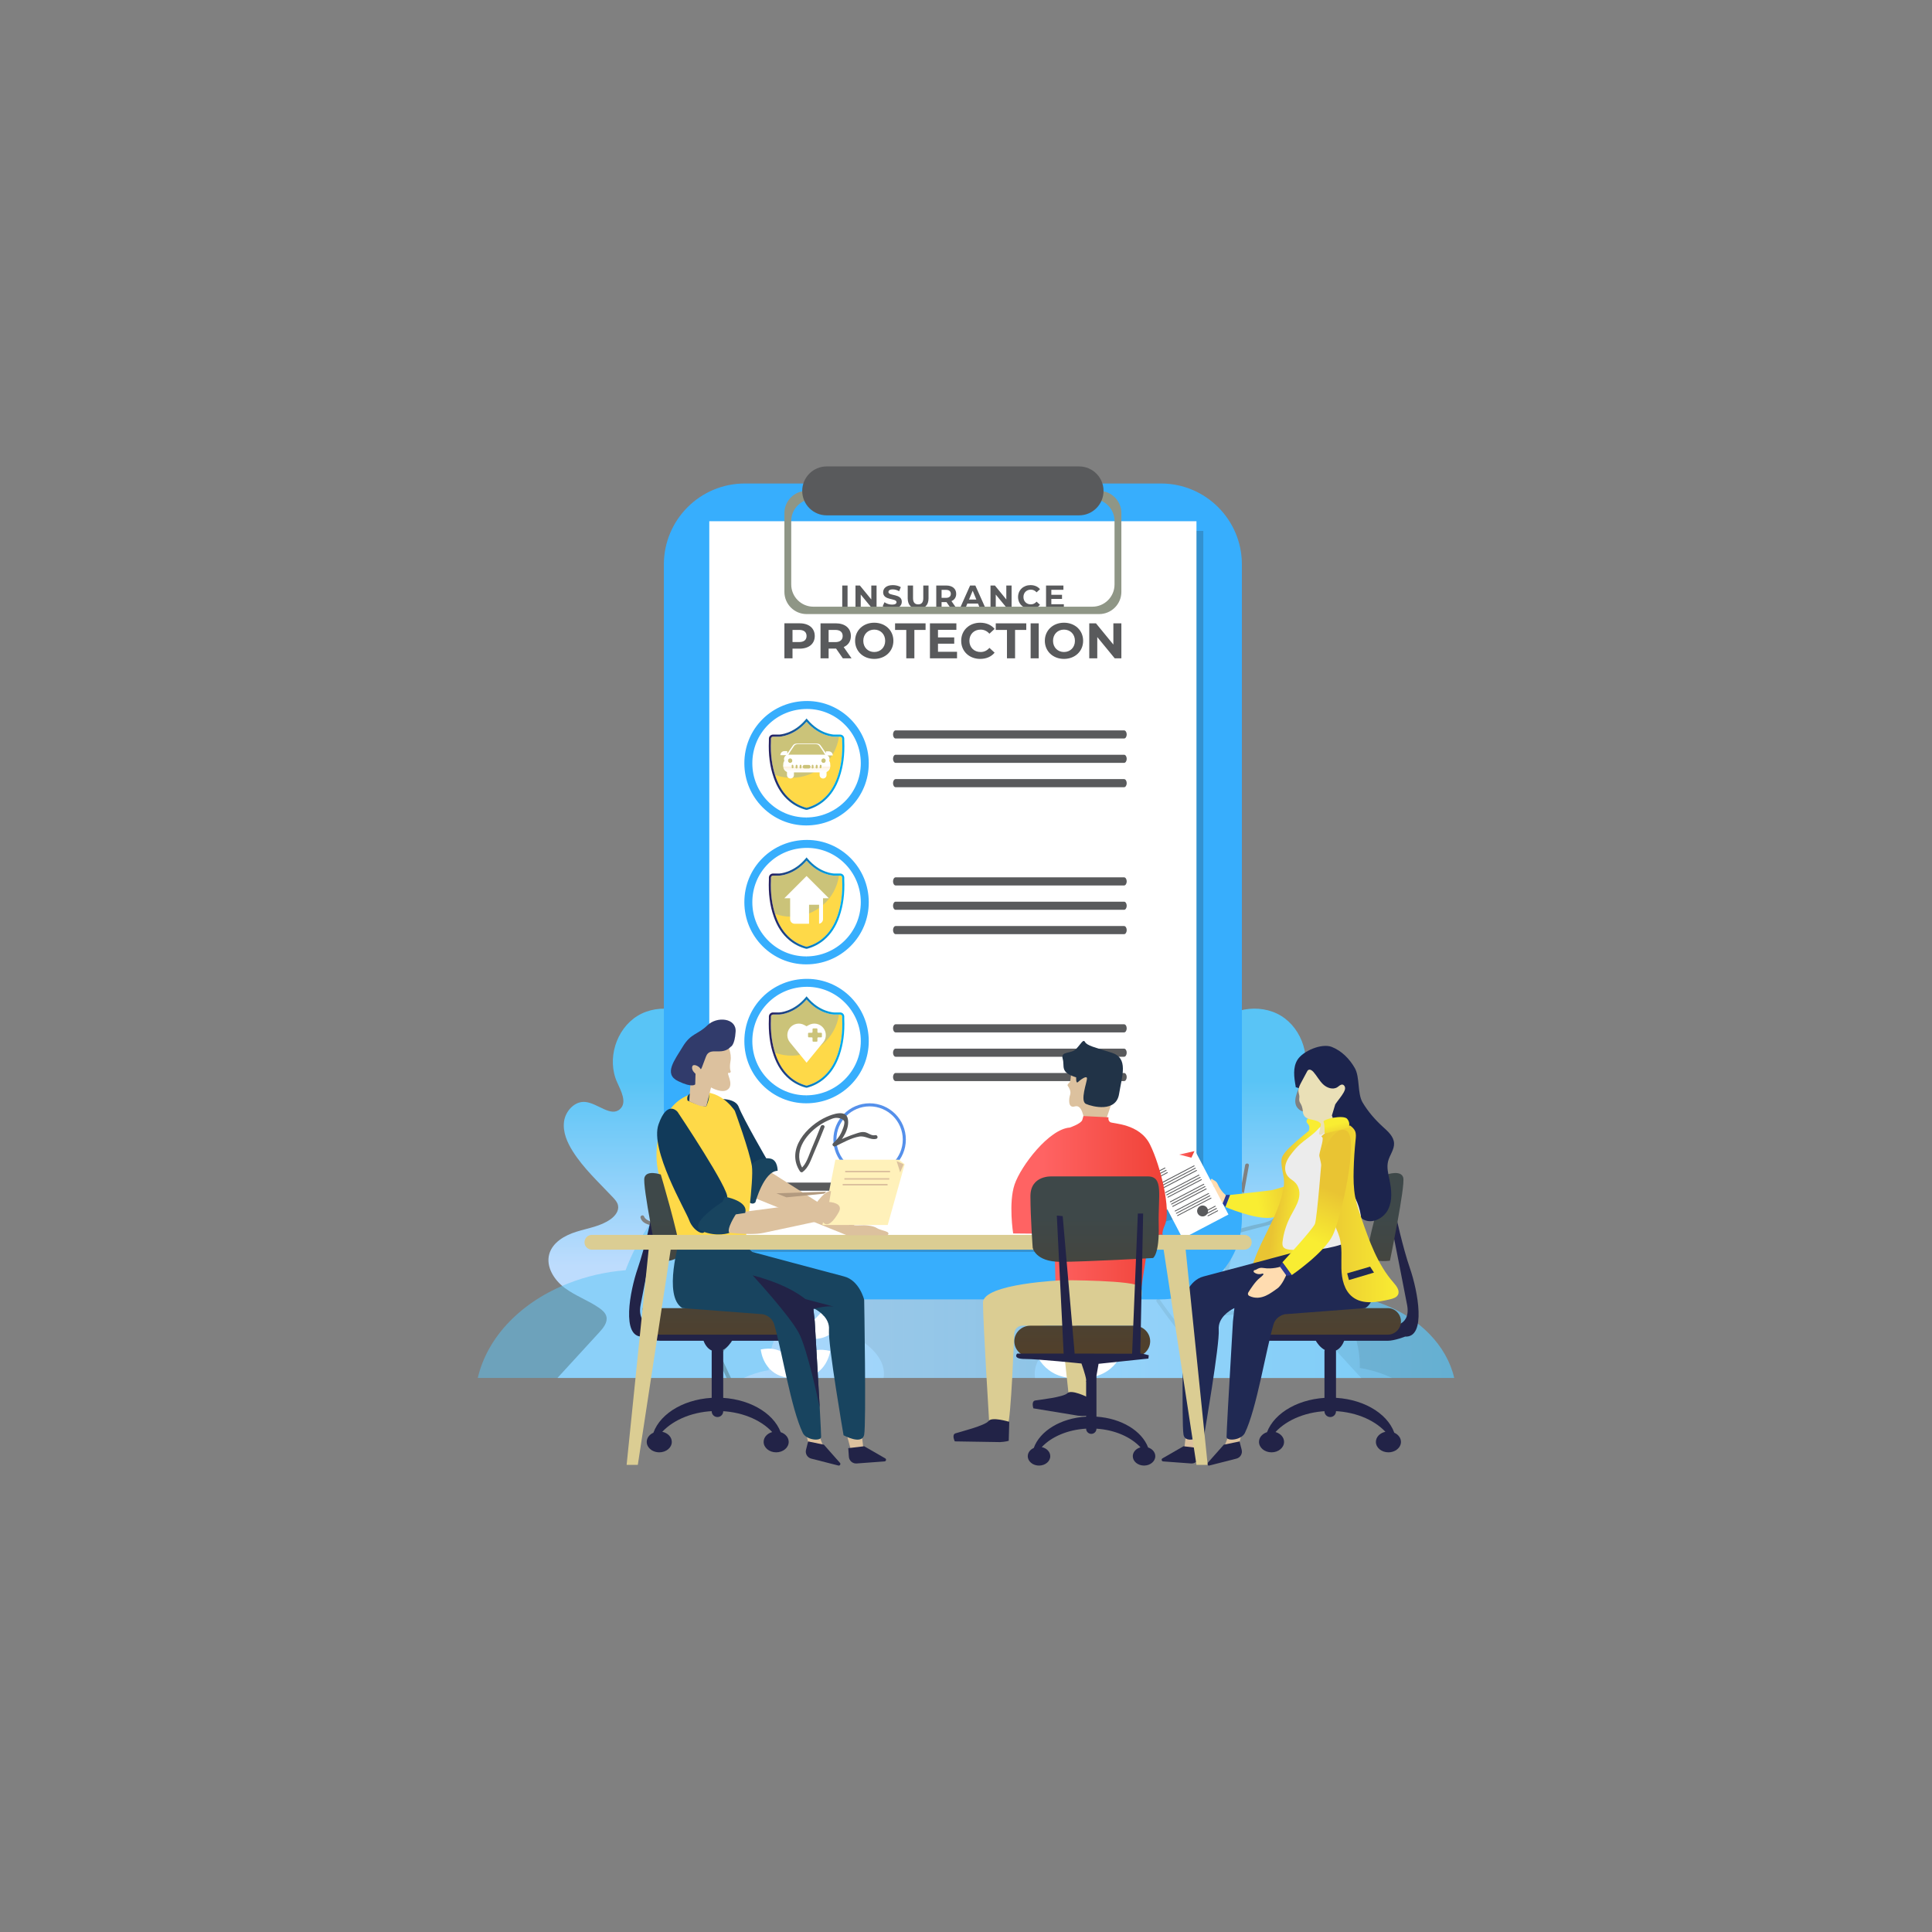 <svg width="148" height="148" viewBox="0 0 148 148" fill="none" xmlns="http://www.w3.org/2000/svg">
<rect x="0" y="0" width="148" height="148" fill="#808080" stroke="none"/>
<path d="M101.059 102.051C102.129 103.221 103.203 104.39 104.276 105.559H91.314C91.747 104.626 92.191 103.692 92.6 102.737C92.867 102.107 93.09 101.465 93.282 100.807C93.292 100.81 93.295 100.814 93.305 100.81C94.756 100.686 96.211 100.559 97.66 100.429C97.852 100.413 97.805 100.125 97.616 100.143C96.202 100.268 94.787 100.392 93.373 100.513C93.751 99.172 94.021 97.799 94.303 96.44C94.44 95.795 94.561 95.153 94.688 94.504C95.457 94.302 96.22 94.101 96.986 93.896C97.368 93.794 97.771 93.71 97.908 93.298C97.966 93.118 97.694 93.016 97.635 93.195C97.489 93.629 96.385 93.754 95.994 93.859C95.578 93.968 95.166 94.082 94.756 94.188C95.076 92.559 95.386 90.922 95.671 89.281C95.702 89.098 95.414 89.07 95.383 89.256C94.964 91.647 94.511 94.033 94.015 96.409C93.984 96.545 93.956 96.682 93.928 96.818C93.162 95.615 92.535 94.352 92.042 93.009C91.977 92.832 91.71 92.953 91.778 93.127C92.299 94.563 92.981 95.909 93.82 97.184C93.829 97.2 93.838 97.203 93.844 97.212C93.428 99.194 92.992 101.173 92.154 103.028C92.077 103.189 92.004 103.351 91.93 103.512C90.829 102.243 89.793 100.922 88.835 99.545C88.726 99.393 88.499 99.579 88.608 99.728C89.592 101.136 90.646 102.486 91.776 103.776C91.781 103.785 91.793 103.791 91.8 103.798C91.527 104.387 91.254 104.973 90.984 105.559H79.294C79.275 105.451 79.265 105.342 79.265 105.231C79.265 104.26 79.976 103.428 80.767 102.864C81.555 102.299 82.463 101.902 83.189 101.26C83.453 101.025 83.701 100.742 83.779 100.401C83.94 99.694 83.372 99.058 83.013 98.431C81.908 96.508 82.703 94.092 83.522 92.032C83.745 91.458 84.017 90.835 84.573 90.571C85.382 90.189 86.294 90.764 87.029 91.278C87.764 91.79 88.776 92.268 89.495 91.734C90.209 91.207 90.047 90.072 89.576 89.321C89.043 88.468 88.23 87.82 87.694 86.973C87.154 86.126 86.964 84.891 87.684 84.187C88.54 83.356 89.948 83.821 91.049 84.29C92.151 84.758 93.649 85.081 94.347 84.113C94.747 83.564 94.685 82.785 94.381 82.18C94.073 81.573 93.572 81.098 93.09 80.621C92.827 80.357 92.551 80.056 92.52 79.683C92.489 79.345 92.675 79.02 92.886 78.75C94.092 77.23 96.474 76.805 98.134 77.816C99.791 78.831 100.504 81.141 99.701 82.913C99.397 83.582 98.931 84.448 99.471 84.951C100.172 85.614 101.196 84.495 102.157 84.414C102.967 84.346 103.662 85.115 103.771 85.918C103.876 86.725 103.529 87.519 103.094 88.205C102.26 89.523 101.09 90.587 100.024 91.725C99.853 91.908 99.676 92.103 99.632 92.352C99.551 92.761 99.855 93.146 100.194 93.391C100.954 93.94 101.924 94.076 102.818 94.355C103.717 94.634 104.648 95.168 104.903 96.07C105.173 97.045 104.524 98.059 103.714 98.664C102.902 99.269 101.922 99.61 101.087 100.187C100.845 100.355 100.6 100.562 100.525 100.848C100.417 101.294 100.749 101.716 101.059 102.051Z" fill="url(#paint0_linear_2_209)"/>
<path d="M45.918 102.051C44.848 103.221 43.774 104.39 42.702 105.559H55.664C55.23 104.626 54.786 103.692 54.377 102.737C54.11 102.107 53.887 101.465 53.695 100.807C53.685 100.81 53.683 100.814 53.673 100.81C52.221 100.686 50.766 100.559 49.318 100.429C49.126 100.413 49.172 100.125 49.361 100.143C50.776 100.268 52.19 100.392 53.605 100.513C53.226 99.172 52.956 97.799 52.674 96.44C52.537 95.795 52.417 95.153 52.289 94.504C51.523 94.303 50.757 94.101 49.991 93.896C49.609 93.794 49.206 93.71 49.069 93.298C49.011 93.118 49.283 93.016 49.343 93.195C49.489 93.629 50.593 93.754 50.984 93.859C51.399 93.968 51.812 94.082 52.221 94.188C51.901 92.559 51.591 90.922 51.307 89.281C51.275 89.098 51.564 89.07 51.594 89.256C52.014 91.647 52.466 94.033 52.962 96.409C52.993 96.545 53.022 96.682 53.049 96.818C53.816 95.615 54.442 94.352 54.935 93.009C55 92.832 55.267 92.953 55.199 93.127C54.678 94.563 53.995 95.909 53.158 97.184C53.148 97.2 53.14 97.203 53.133 97.212C53.549 99.194 53.986 101.173 54.824 103.028C54.901 103.189 54.973 103.351 55.047 103.512C56.148 102.243 57.185 100.922 58.142 99.545C58.251 99.393 58.478 99.579 58.369 99.728C57.385 101.136 56.332 102.486 55.201 103.776C55.196 103.785 55.184 103.791 55.177 103.798C55.45 104.387 55.724 104.973 55.993 105.559H67.684C67.703 105.451 67.712 105.342 67.712 105.231C67.712 104.26 67.001 103.428 66.211 102.864C65.422 102.299 64.514 101.902 63.788 101.26C63.524 101.025 63.276 100.742 63.199 100.401C63.037 99.694 63.605 99.058 63.965 98.431C65.069 96.508 64.275 94.092 63.456 92.032C63.233 91.458 62.96 90.835 62.405 90.571C61.595 90.189 60.683 90.764 59.948 91.278C59.213 91.79 58.202 92.268 57.482 91.734C56.768 91.207 56.93 90.072 57.402 89.321C57.935 88.468 58.747 87.82 59.284 86.973C59.824 86.126 60.014 84.891 59.293 84.187C58.438 83.356 57.029 83.821 55.928 84.29C54.827 84.758 53.329 85.081 52.63 84.113C52.23 83.564 52.292 82.785 52.597 82.18C52.904 81.573 53.406 81.098 53.887 80.621C54.15 80.357 54.426 80.056 54.458 79.683C54.489 79.345 54.302 79.02 54.091 78.75C52.885 77.23 50.503 76.805 48.843 77.816C47.187 78.831 46.473 81.141 47.277 82.913C47.581 83.582 48.046 84.448 47.506 84.951C46.806 85.614 45.782 84.495 44.82 84.414C44.01 84.346 43.316 85.115 43.207 85.918C43.102 86.725 43.449 87.519 43.883 88.205C44.718 89.523 45.887 90.587 46.954 91.725C47.125 91.908 47.301 92.103 47.345 92.352C47.426 92.761 47.122 93.146 46.783 93.391C46.024 93.94 45.053 94.076 44.16 94.355C43.26 94.634 42.33 95.168 42.075 96.07C41.805 97.045 42.454 98.059 43.263 98.664C44.075 99.269 45.056 99.61 45.89 100.187C46.132 100.355 46.377 100.562 46.452 100.848C46.56 101.294 46.228 101.716 45.918 102.051Z" fill="url(#paint1_linear_2_209)"/>
<path opacity="0.5" d="M106.633 105.559H36.6C37.34 102.359 39.991 99.68 43.587 98.292C44.916 97.772 46.381 97.43 47.923 97.305C48.875 94.75 50.525 92.432 52.699 90.484C56.883 86.738 63.015 84.375 69.848 84.375C79.255 84.375 87.329 88.856 90.835 95.258C91.278 95.223 91.726 95.196 92.18 95.196C98.805 95.196 104.17 99.43 104.17 104.649C104.17 104.701 104.17 104.745 104.163 104.791C105.053 104.937 105.883 105.203 106.633 105.559Z" fill="url(#paint2_linear_2_209)"/>
<path opacity="0.7" d="M56.968 105.559H111.4C110.825 103.072 108.765 100.99 105.97 99.911C104.936 99.507 103.797 99.241 102.599 99.144C101.859 97.158 100.577 95.357 98.887 93.842C95.635 90.93 90.869 89.095 85.558 89.095C78.247 89.095 71.971 92.577 69.247 97.554C68.902 97.525 68.554 97.505 68.201 97.505C63.052 97.505 58.882 100.795 58.882 104.852C58.882 104.892 58.882 104.927 58.887 104.962C58.196 105.076 57.551 105.282 56.968 105.559Z" fill="url(#paint3_linear_2_209)"/>
<path d="M74.258 90.14C74.258 90.14 73.469 87.69 71.285 88.6L71.283 88.599L71.265 88.608C71.174 88.645 71.085 88.687 70.997 88.733C70.997 88.733 71.017 88.784 71.059 88.868L71.065 88.883H71.066C71.308 89.363 72.223 90.797 74.258 90.14Z" fill="white"/>
<path d="M85.857 102.551L85.823 102.546L85.821 102.548C83.974 102.352 83.21 103.487 82.894 104.424C82.833 103.653 82.68 102.894 82.383 102.169C82.307 101.984 82.223 101.806 82.135 101.631C84.8 101.043 84.605 98.443 84.605 98.443C84.483 98.438 84.368 98.439 84.258 98.443H84.216L84.215 98.446C82.272 98.536 81.816 99.972 81.727 100.908C80.774 99.401 79.402 98.224 78.107 96.98C79.899 95.782 79.042 93.888 79.042 93.888C78.949 93.918 78.856 93.952 78.766 93.989L78.747 93.996L78.746 93.997C77.422 94.549 77.333 95.607 77.471 96.355C77.47 96.353 77.469 96.352 77.467 96.35C76.726 95.598 76.109 94.772 75.636 93.884C77.446 93.25 77.42 91.668 77.361 91.156C77.361 91.156 77.362 91.156 77.363 91.156L77.359 91.132C77.348 91.044 77.336 90.993 77.336 90.993C77.236 91.004 77.14 91.018 77.049 91.035L77.025 91.038L77.023 91.04C75.566 91.318 75.293 92.395 75.293 93.161C74.873 92.174 74.628 91.119 74.592 90.011C76.778 90.359 77.414 88.339 77.414 88.339C77.314 88.294 77.218 88.258 77.125 88.225L77.119 88.223L77.118 88.223C75.777 87.758 75.009 88.468 74.61 89.112C74.615 89.033 74.618 88.955 74.626 88.876C74.703 88.065 74.865 87.27 75.083 86.491C76.913 86.412 77.303 84.965 77.381 84.486C77.382 84.486 77.382 84.486 77.382 84.486L77.384 84.474C77.397 84.386 77.4 84.333 77.4 84.333C77.31 84.317 77.224 84.306 77.141 84.298L77.109 84.294L77.108 84.295C76.475 84.239 76.024 84.397 75.702 84.652C75.917 84.096 76.151 83.547 76.396 83.004C78.027 83.739 79.024 82.655 79.313 82.27L79.313 82.271L79.32 82.262C79.373 82.19 79.4 82.144 79.4 82.144C79.327 82.087 79.255 82.037 79.184 81.99L79.162 81.975L79.16 81.975C78.115 81.304 77.303 81.682 76.793 82.141C76.935 81.836 77.079 81.532 77.223 81.231C77.256 81.162 77.241 81.097 77.206 81.047C79.027 80.962 79.414 79.52 79.492 79.042C79.493 79.042 79.493 79.042 79.493 79.042L79.494 79.032C79.508 78.942 79.511 78.889 79.511 78.889C79.425 78.874 79.339 78.862 79.252 78.854L79.22 78.849L79.218 78.851C77.27 78.678 77.04 80.549 77.014 80.968C76.978 80.978 76.947 81.002 76.926 81.047C76.652 81.62 76.379 82.198 76.114 82.78C76.042 82.314 75.64 80.555 73.754 80.873L73.753 80.872L73.726 80.878C73.642 80.893 73.555 80.911 73.464 80.934C73.464 80.934 73.761 83.052 76.063 82.895C75.6 83.924 75.172 84.972 74.847 86.049C74.734 85.466 74.266 83.956 72.507 84.254L72.505 84.253L72.478 84.258C72.39 84.274 72.303 84.293 72.217 84.315C72.217 84.315 72.511 86.412 74.781 86.278C74.626 86.818 74.497 87.367 74.406 87.925C74.296 88.59 74.246 89.245 74.257 89.888C74.248 89.92 74.243 89.939 74.243 89.939C74.249 89.941 74.253 89.942 74.259 89.943C74.285 91.068 74.501 92.155 74.918 93.195C74.334 92.729 73.41 92.351 72.319 93.183L72.317 93.182L72.297 93.199C72.22 93.258 72.146 93.32 72.074 93.385C72.074 93.385 72.11 93.435 72.178 93.512L72.18 93.513C72.519 93.895 73.665 94.953 75.325 94.068C75.507 94.414 75.711 94.755 75.944 95.089C76.209 95.469 76.501 95.825 76.809 96.168C76.223 95.755 75.356 95.49 74.348 96.26L74.346 96.259L74.326 96.275C74.249 96.334 74.175 96.397 74.104 96.462C74.104 96.462 74.139 96.511 74.207 96.588L74.209 96.59C74.567 96.992 75.813 98.14 77.607 96.998C77.635 97.025 77.663 97.052 77.691 97.079C77.723 97.153 77.744 97.194 77.744 97.194C77.759 97.187 77.772 97.179 77.786 97.171C78.484 97.842 79.211 98.486 79.887 99.176C79.439 99.019 78.887 98.996 78.21 99.207L78.208 99.206L78.181 99.216C78.072 99.251 77.96 99.29 77.844 99.338C77.844 99.338 78.615 102.084 81.638 101.422C81.663 101.468 81.691 101.513 81.715 101.559C81.721 101.651 81.727 101.703 81.727 101.703C81.745 101.7 81.762 101.697 81.78 101.695C82.225 102.595 82.445 103.544 82.52 104.516C82.181 103.579 81.375 102.402 79.483 102.689L79.481 102.687L79.445 102.694C79.326 102.713 79.203 102.736 79.075 102.767C79.075 102.767 79.085 102.845 79.114 102.974L79.115 102.978H79.115C79.266 103.641 79.938 105.632 82.509 105.582C82.647 105.49 82.818 105.499 82.962 105.573C85.503 105.49 86.08 103.486 86.201 102.821V102.82C86.225 102.688 86.231 102.608 86.231 102.608C86.102 102.583 85.978 102.565 85.857 102.551Z" fill="white"/>
<path d="M67.177 94.107C67.177 94.107 67.762 92.286 69.386 92.962L69.387 92.961L69.401 92.968C69.469 92.996 69.535 93.027 69.599 93.061C69.599 93.061 69.585 93.099 69.554 93.161L69.549 93.172H69.549C69.369 93.529 68.689 94.595 67.177 94.107Z" fill="white"/>
<path d="M58.557 103.33L58.582 103.326L58.583 103.328C59.955 103.182 60.524 104.026 60.758 104.722C60.804 104.148 60.918 103.584 61.138 103.046C61.194 102.908 61.257 102.776 61.323 102.645C59.342 102.21 59.488 100.277 59.488 100.277C59.574 100.274 59.66 100.274 59.746 100.277L59.776 100.277L59.777 100.279C61.221 100.346 61.56 101.413 61.626 102.109C62.335 100.989 63.354 100.114 64.316 99.19C62.984 98.299 63.621 96.892 63.621 96.892C63.694 96.915 63.762 96.94 63.826 96.967L63.84 96.972L63.841 96.973C64.825 97.383 64.891 98.169 64.788 98.725C64.79 98.724 64.79 98.723 64.792 98.722C65.342 98.163 65.802 97.549 66.152 96.889C64.807 96.418 64.826 95.242 64.87 94.862L64.869 94.861L64.872 94.844C64.881 94.779 64.889 94.741 64.889 94.741C64.96 94.748 65.032 94.758 65.102 94.772L65.121 94.775L65.122 94.775C66.204 94.982 66.407 95.782 66.407 96.352C66.72 95.618 66.902 94.834 66.928 94.01C65.304 94.27 64.831 92.768 64.831 92.768C64.901 92.737 64.973 92.709 65.046 92.684L65.05 92.682L65.051 92.682C66.048 92.336 66.618 92.864 66.914 93.342C66.91 93.284 66.908 93.226 66.903 93.167C66.846 92.565 66.726 91.974 66.563 91.395C65.202 91.336 64.913 90.261 64.855 89.905H64.854L64.854 89.896C64.844 89.83 64.841 89.791 64.841 89.791C64.905 89.78 64.97 89.771 65.035 89.765L65.058 89.762L65.058 89.763C65.528 89.721 65.864 89.839 66.103 90.028C65.944 89.615 65.769 89.207 65.588 88.803C64.376 89.35 63.635 88.544 63.42 88.259H63.42L63.415 88.252C63.375 88.198 63.355 88.165 63.355 88.165C63.407 88.124 63.461 88.086 63.516 88.05L63.533 88.039L63.535 88.039C64.31 87.54 64.913 87.821 65.293 88.162C65.187 87.936 65.08 87.711 64.972 87.486C64.948 87.435 64.959 87.386 64.985 87.349C63.632 87.286 63.345 86.214 63.286 85.859L63.285 85.852C63.274 85.785 63.272 85.745 63.272 85.745C63.336 85.734 63.4 85.726 63.465 85.719L63.489 85.716L63.49 85.717C64.938 85.589 65.109 86.979 65.129 87.29C65.154 87.298 65.178 87.315 65.194 87.349C65.397 87.775 65.601 88.204 65.797 88.637C65.85 88.29 66.15 86.983 67.551 87.22L67.552 87.219L67.572 87.223C67.635 87.235 67.699 87.248 67.766 87.266C67.766 87.266 67.546 88.84 65.835 88.723C66.179 89.487 66.497 90.266 66.738 91.067C66.823 90.633 67.171 89.511 68.478 89.733L68.479 89.731L68.499 89.736C68.562 89.747 68.626 89.76 68.693 89.778C68.693 89.778 68.474 91.336 66.788 91.236C66.903 91.638 66.998 92.046 67.067 92.46C67.149 92.955 67.186 93.442 67.177 93.92C67.184 93.943 67.188 93.958 67.188 93.958C67.184 93.959 67.18 93.959 67.176 93.96C67.157 94.796 66.996 95.604 66.685 96.376C67.12 96.03 67.807 95.75 68.618 96.368L68.619 96.367L68.634 96.38C68.689 96.423 68.744 96.467 68.799 96.518C68.799 96.518 68.772 96.555 68.722 96.612L68.721 96.614V96.613C68.469 96.897 67.617 97.684 66.384 97.026C66.246 97.288 66.093 97.541 65.924 97.784C65.727 98.067 65.509 98.332 65.281 98.586C65.717 98.279 66.361 98.083 67.11 98.654L67.111 98.654L67.126 98.666C67.183 98.71 67.238 98.757 67.292 98.805C67.292 98.805 67.265 98.841 67.214 98.898L67.213 98.9C66.947 99.199 66.021 100.052 64.688 99.204C64.667 99.224 64.645 99.243 64.625 99.263C64.602 99.318 64.586 99.349 64.586 99.349C64.575 99.343 64.566 99.338 64.555 99.332C64.036 99.831 63.495 100.309 62.993 100.822C63.326 100.705 63.736 100.688 64.24 100.845L64.241 100.844L64.261 100.852C64.342 100.878 64.426 100.907 64.511 100.942C64.511 100.942 63.939 102.983 61.692 102.491C61.673 102.525 61.652 102.559 61.635 102.593C61.631 102.661 61.626 102.699 61.626 102.699C61.612 102.698 61.6 102.695 61.586 102.693C61.256 103.362 61.092 104.068 61.036 104.79C61.288 104.094 61.888 103.219 63.294 103.432L63.296 103.43L63.322 103.436C63.411 103.45 63.502 103.467 63.596 103.49C63.596 103.49 63.589 103.548 63.568 103.644L63.567 103.647C63.454 104.139 62.956 105.619 61.045 105.582C60.942 105.514 60.815 105.521 60.708 105.576C58.82 105.514 58.391 104.025 58.301 103.531V103.53C58.283 103.432 58.278 103.372 58.278 103.372C58.375 103.353 58.468 103.34 58.557 103.33Z" fill="white"/>
<path d="M88.933 99.537H57.058C53.631 99.537 50.855 96.76 50.855 93.334V43.24C50.855 39.815 53.631 37.038 57.058 37.038H88.933C92.358 37.038 95.135 39.815 95.135 43.24V93.334C95.135 96.76 92.358 99.537 88.933 99.537Z" fill="#37AEFD"/>
<path opacity="0.2" d="M92.178 92.793V40.672H54.858V95.902H80.581L92.178 92.793Z" fill="#231F20"/>
<path d="M91.655 92.049V39.929H54.335V95.158H80.057L91.655 92.049Z" fill="white"/>
<path d="M91.655 92.049L88.732 89.624L80.057 95.158L91.655 92.049Z" fill="#FFF1BA"/>
<path d="M66.637 90.592H58.739C58.568 90.592 58.428 90.731 58.428 90.903C58.428 91.074 58.568 91.214 58.739 91.214H66.637C66.808 91.214 66.949 91.074 66.949 90.903C66.949 90.731 66.808 90.592 66.637 90.592ZM86.11 82.196H68.61C68.499 82.196 68.41 82.336 68.41 82.507C68.41 82.678 68.499 82.817 68.61 82.817H86.11C86.221 82.817 86.311 82.678 86.311 82.507C86.311 82.336 86.221 82.196 86.11 82.196ZM86.11 80.33H68.61C68.499 80.33 68.41 80.47 68.41 80.641C68.41 80.812 68.499 80.952 68.61 80.952H86.11C86.221 80.952 86.311 80.812 86.311 80.641C86.311 80.47 86.221 80.33 86.11 80.33ZM86.11 78.465H68.61C68.499 78.465 68.41 78.604 68.41 78.775C68.41 78.946 68.499 79.086 68.61 79.086H86.11C86.221 79.086 86.311 78.946 86.311 78.775C86.311 78.604 86.221 78.465 86.11 78.465ZM86.11 70.939H68.61C68.499 70.939 68.41 71.078 68.41 71.25C68.41 71.421 68.499 71.561 68.61 71.561H86.11C86.221 71.561 86.311 71.421 86.311 71.25C86.311 71.078 86.221 70.939 86.11 70.939ZM86.11 69.073H68.61C68.499 69.073 68.41 69.213 68.41 69.385C68.41 69.555 68.499 69.695 68.61 69.695H86.11C86.221 69.695 86.311 69.555 86.311 69.385C86.311 69.213 86.221 69.073 86.11 69.073ZM86.11 67.208H68.61C68.499 67.208 68.41 67.348 68.41 67.519C68.41 67.69 68.499 67.83 68.61 67.83H86.11C86.221 67.83 86.311 67.69 86.311 67.519C86.311 67.348 86.221 67.208 86.11 67.208ZM86.11 59.683H68.61C68.499 59.683 68.41 59.823 68.41 59.994C68.41 60.165 68.499 60.304 68.61 60.304H86.11C86.221 60.304 86.311 60.165 86.311 59.994C86.311 59.823 86.221 59.683 86.11 59.683ZM86.11 57.817H68.61C68.499 57.817 68.41 57.957 68.41 58.128C68.41 58.299 68.499 58.439 68.61 58.439H86.11C86.221 58.439 86.311 58.299 86.311 58.128C86.311 57.957 86.221 57.817 86.11 57.817ZM86.11 55.951H68.61C68.499 55.951 68.41 56.092 68.41 56.262C68.41 56.433 68.499 56.573 68.61 56.573H86.11C86.221 56.573 86.311 56.433 86.311 56.262C86.311 56.092 86.221 55.951 86.11 55.951Z" fill="#595A5C"/>
<path d="M66.617 90.068C65.086 90.068 63.841 88.824 63.841 87.293C63.841 85.762 65.086 84.518 66.617 84.518C68.147 84.518 69.392 85.762 69.392 87.293C69.392 88.824 68.147 90.068 66.617 90.068ZM66.617 84.753C65.215 84.753 64.076 85.892 64.076 87.293C64.076 88.694 65.215 89.834 66.617 89.834C68.017 89.834 69.157 88.694 69.157 87.293C69.157 85.892 68.017 84.753 66.617 84.753Z" fill="#5590EB"/>
<path d="M62.872 86.284C62.646 86.863 62.412 87.439 62.167 88.01C61.959 88.492 61.774 89.204 61.334 89.53C61.401 89.547 61.467 89.565 61.534 89.583C60.706 88.329 61.661 86.973 62.714 86.241C62.948 86.079 63.193 85.937 63.453 85.822C63.613 85.752 63.804 85.661 63.979 85.638C64.175 85.612 64.557 85.679 64.664 85.879C64.76 86.061 64.506 86.639 64.428 86.8C64.28 87.102 64.068 87.356 63.82 87.58C63.69 87.698 63.854 87.879 63.998 87.811C64.555 87.541 65.209 87.166 65.827 87.064C66.297 86.987 66.667 87.348 67.12 87.242C67.303 87.198 67.226 86.915 67.041 86.959C66.748 87.028 66.524 86.778 66.248 86.729C66.045 86.693 65.859 86.748 65.666 86.807C65.042 86.997 64.435 87.274 63.849 87.557C63.909 87.634 63.968 87.711 64.027 87.787C64.545 87.32 65.095 86.459 64.95 85.715C64.805 84.971 63.767 85.359 63.322 85.557C61.819 86.224 60.173 88.055 61.281 89.731C61.321 89.792 61.416 89.832 61.482 89.783C61.941 89.443 62.111 88.871 62.331 88.363C62.619 87.702 62.892 87.034 63.155 86.362C63.223 86.186 62.939 86.109 62.872 86.284Z" fill="#58595B"/>
<path d="M64.52 44.853H64.927V46.614H64.52V44.853ZM67.149 44.853V46.614H66.814L65.936 45.545V46.614H65.534V44.853H65.871L66.746 45.922V44.853H67.149ZM67.618 46.44L67.756 46.133C67.904 46.242 68.126 46.317 68.337 46.317C68.579 46.317 68.677 46.237 68.677 46.128C68.677 45.799 67.653 46.025 67.653 45.372C67.653 45.072 67.894 44.823 68.395 44.823C68.617 44.823 68.842 44.876 69.006 44.979L68.88 45.288C68.716 45.196 68.548 45.15 68.392 45.15C68.15 45.15 68.058 45.24 68.058 45.351C68.058 45.676 69.082 45.452 69.082 46.098C69.082 46.392 68.838 46.644 68.335 46.644C68.056 46.644 67.774 46.561 67.618 46.44ZM69.535 45.84V44.853H69.943V45.824C69.943 46.159 70.089 46.297 70.335 46.297C70.585 46.297 70.728 46.159 70.728 45.824V44.853H71.13V45.84C71.13 46.357 70.833 46.644 70.332 46.644C69.832 46.644 69.535 46.357 69.535 45.84ZM72.845 46.614L72.505 46.123H72.129V46.614H71.722V44.853H72.485C72.955 44.853 73.249 45.097 73.249 45.492C73.249 45.756 73.116 45.95 72.886 46.048L73.282 46.614L72.845 46.614ZM72.462 45.185H72.129V45.799H72.462C72.711 45.799 72.837 45.683 72.837 45.492C72.837 45.298 72.711 45.185 72.462 45.185ZM74.92 46.237H74.103L73.947 46.614H73.529L74.314 44.853H74.716L75.504 46.614H75.075L74.92 46.237ZM74.792 45.927L74.513 45.253L74.233 45.927H74.792ZM77.492 44.853V46.614H77.158L76.28 45.545V46.614H75.877V44.853H76.215L77.088 45.922V44.853H77.492ZM77.988 45.733C77.988 45.203 78.396 44.823 78.944 44.823C79.248 44.823 79.503 44.934 79.668 45.135L79.407 45.376C79.288 45.24 79.14 45.17 78.965 45.17C78.635 45.17 78.401 45.402 78.401 45.733C78.401 46.066 78.635 46.297 78.965 46.297C79.14 46.297 79.288 46.226 79.407 46.088L79.668 46.33C79.503 46.533 79.248 46.644 78.942 46.644C78.396 46.644 77.988 46.264 77.988 45.733ZM81.496 46.287V46.614H80.132V44.853H81.463V45.18H80.537V45.563H81.355V45.88H80.537V46.287H81.496ZM62.414 48.721C62.414 49.319 61.966 49.69 61.25 49.69H60.71V50.429H60.089V47.748H61.25C61.966 47.749 62.414 48.12 62.414 48.721ZM61.786 48.721C61.786 48.426 61.595 48.254 61.215 48.254H60.71V49.184H61.215C61.595 49.184 61.786 49.012 61.786 48.721ZM64.564 50.429L64.047 49.683H63.476V50.429H62.856V47.749H64.017C64.733 47.749 65.181 48.12 65.181 48.721C65.181 49.123 64.978 49.419 64.63 49.568L65.231 50.429H64.564ZM63.982 48.254H63.476V49.189H63.982C64.362 49.189 64.553 49.012 64.553 48.721C64.553 48.426 64.362 48.254 63.982 48.254ZM65.504 49.089C65.504 48.292 66.124 47.703 66.971 47.703C67.813 47.703 68.438 48.288 68.438 49.089C68.438 49.889 67.813 50.475 66.971 50.475C66.124 50.475 65.504 49.885 65.504 49.089ZM67.809 49.089C67.809 48.58 67.449 48.231 66.971 48.231C66.493 48.231 66.132 48.58 66.132 49.089C66.132 49.598 66.493 49.947 66.971 49.947C67.449 49.947 67.809 49.598 67.809 49.089ZM69.425 48.254H68.566V47.749H70.903V48.254H70.045V50.429H69.425V48.254ZM73.313 49.931V50.429H71.237V47.749H73.263V48.247H71.854V48.829H73.098V49.311H71.854V49.931H73.313ZM73.632 49.089C73.632 48.281 74.253 47.703 75.088 47.703C75.551 47.703 75.938 47.871 76.191 48.177L75.793 48.545C75.612 48.339 75.386 48.231 75.119 48.231C74.616 48.231 74.26 48.583 74.26 49.089C74.26 49.594 74.616 49.947 75.119 49.947C75.386 49.947 75.612 49.84 75.793 49.629L76.191 49.997C75.938 50.307 75.551 50.475 75.084 50.475C74.253 50.475 73.632 49.897 73.632 49.089ZM77.138 48.254H76.28V47.749H78.617V48.254H77.759V50.429H77.138V48.254ZM78.951 47.749H79.571V50.429H78.951V47.749ZM80.039 49.089C80.039 48.292 80.66 47.703 81.506 47.703C82.349 47.703 82.973 48.288 82.973 49.089C82.973 49.889 82.349 50.475 81.506 50.475C80.66 50.475 80.039 49.885 80.039 49.089ZM82.345 49.089C82.345 48.58 81.985 48.231 81.506 48.231C81.028 48.231 80.667 48.58 80.667 49.089C80.667 49.598 81.028 49.947 81.506 49.947C81.985 49.947 82.345 49.598 82.345 49.089ZM85.902 47.749V50.429H85.391L84.056 48.802V50.429H83.442V47.749H83.955L85.289 49.376V47.749H85.902Z" fill="#595A5C"/>
<path d="M84.199 37.604H61.79C60.851 37.604 60.089 38.366 60.089 39.306V45.34C60.089 46.279 60.851 47.041 61.79 47.041H84.199C85.139 47.041 85.902 46.279 85.902 45.34V39.306C85.902 38.366 85.139 37.604 84.199 37.604ZM85.378 44.775C85.378 45.714 84.617 46.476 83.676 46.476H62.314C61.374 46.476 60.612 45.714 60.612 44.775V39.919C60.612 38.98 61.374 38.218 62.314 38.218H83.676C84.617 38.218 85.378 38.98 85.378 39.919V44.775Z" fill="#8F9686"/>
<path d="M82.662 39.478H63.328C62.293 39.478 61.454 38.639 61.454 37.604C61.454 36.569 62.293 35.73 63.328 35.73H82.662C83.698 35.73 84.537 36.569 84.537 37.604C84.537 38.639 83.698 39.478 82.662 39.478Z" fill="#595A5C"/>
<path d="M61.787 55.286C60.816 56.404 59.732 56.432 59.686 56.432H59.217C59.131 56.432 59.06 56.502 59.06 56.588V56.761C59.016 57.787 59.135 58.688 59.422 59.518C59.678 60.254 60.049 60.82 60.557 61.247C60.907 61.542 61.311 61.753 61.76 61.875C61.768 61.878 61.777 61.879 61.787 61.88C61.798 61.879 61.806 61.878 61.813 61.876C62.263 61.753 62.669 61.542 63.017 61.247C63.526 60.82 63.897 60.254 64.152 59.518C64.441 58.688 64.559 57.787 64.514 56.764V56.588C64.514 56.503 64.445 56.432 64.359 56.432H63.89C63.842 56.432 62.759 56.404 61.787 55.286Z" fill="#FED948"/>
<path d="M61.757 63.233H61.752C59.145 63.23 57.022 61.095 57.021 58.474C57.02 57.187 57.516 55.985 58.418 55.088C59.32 54.192 60.528 53.7 61.822 53.7H61.831C64.436 53.705 66.552 55.845 66.551 58.47C66.55 59.749 66.052 60.947 65.15 61.843C64.247 62.739 63.042 63.233 61.757 63.233ZM61.822 54.31C60.691 54.31 59.635 54.74 58.849 55.521C58.062 56.303 57.631 57.351 57.632 58.473C57.632 60.759 59.481 62.62 61.753 62.622L61.757 62.927V62.622C64.062 62.622 65.939 60.759 65.941 58.47C65.942 56.181 64.099 54.314 61.83 54.31H61.822Z" fill="#37AEFD"/>
<path d="M61.787 62.039L61.785 62.039C61.762 62.038 61.74 62.035 61.718 62.03C61.247 61.901 60.822 61.679 60.454 61.369C59.924 60.923 59.537 60.335 59.272 59.57C58.976 58.721 58.855 57.801 58.901 56.757V56.588C58.901 56.414 59.042 56.273 59.217 56.273H59.685C59.695 56.273 60.789 56.242 61.726 55.112L61.787 55.038L61.849 55.112C62.789 56.245 63.881 56.273 63.892 56.273H64.359C64.532 56.273 64.674 56.414 64.674 56.588V56.761C64.719 57.801 64.598 58.721 64.303 59.57C64.038 60.335 63.651 60.923 63.12 61.369C62.753 61.679 62.327 61.901 61.856 62.03C61.837 62.035 61.815 62.038 61.79 62.039L61.787 62.039ZM61.787 55.286C60.816 56.404 59.732 56.432 59.686 56.433H59.217C59.131 56.433 59.06 56.502 59.06 56.588V56.761C59.016 57.787 59.135 58.688 59.422 59.518C59.678 60.254 60.049 60.82 60.557 61.247C60.907 61.542 61.311 61.753 61.76 61.875C61.768 61.878 61.777 61.879 61.787 61.88C61.798 61.879 61.806 61.878 61.813 61.876C62.263 61.753 62.669 61.542 63.017 61.247C63.526 60.82 63.897 60.254 64.152 59.518C64.441 58.688 64.559 57.787 64.514 56.764V56.588C64.514 56.503 64.445 56.433 64.359 56.433H63.89C63.842 56.432 62.759 56.404 61.787 55.286Z" fill="url(#paint4_linear_2_209)"/>
<path opacity="0.3" d="M64.269 56.432C64.017 58.214 62.486 59.584 60.636 59.584C60.191 59.584 59.765 59.505 59.37 59.36C59.121 58.574 59.019 57.722 59.06 56.761V56.588C59.06 56.502 59.131 56.432 59.217 56.432H59.686C59.732 56.432 60.816 56.404 61.787 55.286C62.759 56.404 63.842 56.432 63.89 56.432H64.269Z" fill="#5590EB"/>
<path d="M61.787 65.929C60.816 67.047 59.732 67.074 59.686 67.076H59.217C59.131 67.076 59.06 67.145 59.06 67.231V67.403C59.016 68.43 59.135 69.331 59.422 70.161C59.678 70.897 60.049 71.463 60.557 71.89C60.907 72.185 61.311 72.396 61.76 72.518C61.768 72.52 61.777 72.522 61.787 72.523C61.798 72.522 61.806 72.52 61.813 72.518C62.263 72.396 62.669 72.185 63.017 71.89C63.526 71.463 63.897 70.897 64.152 70.161C64.441 69.331 64.559 68.43 64.514 67.407V67.231C64.514 67.21 64.51 67.19 64.502 67.171C64.495 67.153 64.483 67.135 64.469 67.121C64.454 67.107 64.437 67.095 64.418 67.087C64.4 67.079 64.379 67.076 64.359 67.076H63.89C63.842 67.074 62.759 67.047 61.787 65.929Z" fill="#FED948"/>
<path d="M61.757 73.875H61.752C59.145 73.873 57.022 71.738 57.021 69.116C57.02 67.83 57.516 66.628 58.418 65.731C59.32 64.835 60.528 64.342 61.822 64.342H61.831C64.436 64.347 66.552 66.487 66.551 69.113C66.55 70.391 66.052 71.589 65.15 72.486C64.247 73.382 63.042 73.875 61.757 73.875ZM61.822 64.952C60.691 64.952 59.635 65.383 58.849 66.164C58.062 66.945 57.631 67.993 57.632 69.116C57.632 71.402 59.481 73.263 61.753 73.265L61.757 73.569V73.265C64.062 73.265 65.939 71.402 65.941 69.113C65.942 66.823 64.099 64.956 61.83 64.952L61.822 64.952Z" fill="#37AEFD"/>
<path d="M61.787 72.682H61.785C61.762 72.681 61.74 72.678 61.718 72.672C61.247 72.543 60.822 72.321 60.454 72.012C59.924 71.566 59.537 70.978 59.272 70.213C58.976 69.363 58.855 68.444 58.901 67.4V67.231C58.901 67.057 59.042 66.916 59.217 66.916H59.685C59.695 66.915 60.789 66.884 61.726 65.755L61.787 65.68L61.849 65.755C62.789 66.888 63.881 66.915 63.892 66.916H64.359C64.532 66.916 64.674 67.057 64.674 67.231V67.403C64.719 68.444 64.598 69.363 64.303 70.213C64.038 70.978 63.651 71.566 63.12 72.012C62.753 72.321 62.327 72.543 61.856 72.672C61.835 72.678 61.812 72.681 61.79 72.682H61.787ZM61.787 65.929C60.816 67.047 59.732 67.074 59.686 67.076H59.217C59.131 67.076 59.06 67.145 59.06 67.231V67.403C59.016 68.43 59.135 69.331 59.422 70.161C59.678 70.897 60.049 71.463 60.557 71.89C60.907 72.185 61.311 72.396 61.76 72.518C61.768 72.52 61.777 72.522 61.787 72.523C61.798 72.522 61.806 72.52 61.813 72.518C62.263 72.396 62.669 72.185 63.017 71.89C63.526 71.463 63.897 70.897 64.152 70.161C64.441 69.331 64.559 68.43 64.514 67.407V67.231C64.514 67.21 64.51 67.19 64.502 67.171C64.495 67.153 64.483 67.135 64.469 67.121C64.454 67.107 64.437 67.095 64.418 67.087C64.4 67.079 64.379 67.076 64.359 67.076H63.89C63.842 67.074 62.759 67.047 61.787 65.929Z" fill="url(#paint5_linear_2_209)"/>
<path opacity="0.3" d="M64.269 67.076C64.017 68.857 62.486 70.227 60.636 70.227C60.191 70.227 59.765 70.148 59.37 70.002C59.121 69.217 59.019 68.365 59.06 67.403V67.231C59.06 67.145 59.131 67.076 59.217 67.076H59.686C59.732 67.075 60.816 67.047 61.787 65.929C62.759 67.047 63.842 67.075 63.89 67.076H64.269Z" fill="#5590EB"/>
<path d="M61.787 76.571C60.816 77.69 59.732 77.717 59.686 77.718H59.217C59.131 77.718 59.06 77.788 59.06 77.874V78.046C59.016 79.072 59.135 79.974 59.422 80.803C59.678 81.54 60.049 82.106 60.557 82.533C60.907 82.827 61.311 83.038 61.76 83.16C61.768 83.163 61.777 83.165 61.787 83.165C61.796 83.165 61.805 83.163 61.813 83.162C62.263 83.038 62.669 82.828 63.017 82.533C63.526 82.106 63.897 81.54 64.152 80.803C64.441 79.974 64.559 79.072 64.514 78.049V77.874C64.514 77.853 64.51 77.833 64.502 77.814C64.495 77.795 64.483 77.778 64.469 77.764C64.454 77.749 64.437 77.738 64.418 77.73C64.4 77.722 64.379 77.718 64.359 77.718H63.89C63.842 77.717 62.759 77.69 61.787 76.571Z" fill="#FED948"/>
<path d="M61.757 84.518H61.752C59.145 84.516 57.022 82.38 57.021 79.759C57.02 78.472 57.516 77.27 58.418 76.374C59.32 75.478 60.528 74.985 61.822 74.985H61.831C64.436 74.989 66.552 77.13 66.551 79.755C66.55 81.034 66.052 82.232 65.15 83.128C64.247 84.024 63.042 84.518 61.757 84.518ZM61.822 75.594C60.691 75.594 59.635 76.026 58.849 76.807C58.062 77.588 57.631 78.636 57.632 79.758C57.632 82.044 59.481 83.905 61.753 83.907L61.757 84.212V83.907C64.062 83.907 65.939 82.044 65.941 79.755C65.942 77.465 64.099 75.599 61.83 75.594L61.822 75.594Z" fill="#37AEFD"/>
<path d="M61.787 83.325H61.785C61.762 83.324 61.74 83.32 61.718 83.314C61.247 83.186 60.822 82.964 60.454 82.655C59.924 82.209 59.537 81.62 59.272 80.856C58.976 80.006 58.855 79.086 58.901 78.043V77.874C58.901 77.7 59.042 77.558 59.217 77.558H59.685C59.695 77.558 60.789 77.527 61.726 76.397L61.787 76.323L61.849 76.397C62.789 77.53 63.881 77.558 63.892 77.558H64.359C64.532 77.558 64.674 77.7 64.674 77.874V78.046C64.719 79.086 64.598 80.006 64.303 80.856C64.038 81.62 63.651 82.209 63.12 82.655C62.753 82.964 62.327 83.186 61.856 83.314C61.837 83.32 61.815 83.323 61.79 83.325H61.787ZM61.787 76.571C60.816 77.69 59.732 77.717 59.686 77.718H59.217C59.131 77.718 59.06 77.788 59.06 77.874V78.046C59.016 79.072 59.135 79.974 59.422 80.803C59.678 81.54 60.049 82.106 60.557 82.533C60.907 82.827 61.311 83.038 61.76 83.16C61.768 83.163 61.777 83.165 61.787 83.165C61.796 83.165 61.805 83.163 61.813 83.162C62.263 83.038 62.669 82.828 63.017 82.533C63.526 82.106 63.897 81.54 64.152 80.803C64.441 79.974 64.559 79.072 64.514 78.049V77.874C64.514 77.853 64.51 77.833 64.502 77.814C64.495 77.795 64.483 77.778 64.469 77.764C64.454 77.749 64.437 77.738 64.418 77.73C64.4 77.722 64.379 77.718 64.359 77.718H63.89C63.842 77.717 62.759 77.69 61.787 76.571Z" fill="url(#paint6_linear_2_209)"/>
<path opacity="0.3" d="M64.269 77.718C64.017 79.499 62.486 80.869 60.636 80.869C60.191 80.869 59.765 80.79 59.37 80.645C59.121 79.859 59.019 79.008 59.06 78.046V77.874C59.06 77.788 59.131 77.718 59.217 77.718H59.686C59.732 77.717 60.816 77.689 61.787 76.571C62.759 77.689 63.842 77.717 63.89 77.718L64.269 77.718Z" fill="#5590EB"/>
<path d="M63.061 78.734C62.794 78.408 62.332 78.318 61.961 78.521L61.788 78.616L61.614 78.521C61.244 78.318 60.782 78.408 60.514 78.734C60.385 78.891 60.314 79.089 60.313 79.292C60.313 79.495 60.384 79.691 60.512 79.848L61.788 81.406L63.062 79.848C63.329 79.524 63.328 79.057 63.061 78.734ZM62.962 79.412C62.962 79.427 62.956 79.44 62.946 79.45C62.936 79.46 62.922 79.466 62.908 79.466H62.672C62.642 79.466 62.619 79.49 62.619 79.52V79.745C62.619 79.775 62.594 79.798 62.565 79.798H62.299C62.268 79.798 62.244 79.775 62.244 79.745V79.52C62.244 79.49 62.221 79.466 62.191 79.466H61.955C61.926 79.466 61.901 79.442 61.901 79.412V79.166C61.901 79.137 61.926 79.113 61.955 79.113H62.191C62.221 79.113 62.244 79.089 62.244 79.059V78.834C62.244 78.805 62.268 78.781 62.299 78.781H62.565C62.594 78.781 62.619 78.805 62.619 78.834V79.059C62.619 79.089 62.642 79.113 62.672 79.113H62.908C62.937 79.113 62.962 79.137 62.962 79.166V79.412ZM63.493 68.812H63.047V70.414C63.047 70.592 62.915 70.738 62.745 70.761V69.306H61.977V70.764H60.878C60.684 70.764 60.528 70.608 60.528 70.414V68.812H60.082L61.787 67.105L63.493 68.812ZM60.819 58.962V59.371C60.819 59.518 60.699 59.638 60.552 59.638C60.407 59.638 60.287 59.518 60.287 59.371V58.962C60.287 58.854 60.351 58.761 60.443 58.721C60.477 58.706 60.513 58.697 60.552 58.697C60.583 58.697 60.61 58.702 60.636 58.712C60.645 58.713 60.653 58.716 60.66 58.721H60.636V58.795C60.636 58.834 60.67 58.868 60.709 58.868C60.74 58.868 60.766 58.85 60.777 58.822C60.804 58.864 60.819 58.912 60.819 58.962ZM63.317 58.962V59.371C63.317 59.518 63.198 59.638 63.05 59.638C62.906 59.638 62.786 59.518 62.786 59.371V58.962C62.786 58.921 62.795 58.883 62.813 58.848C62.827 58.861 62.846 58.868 62.865 58.868C62.906 58.868 62.939 58.834 62.939 58.795V58.723C62.94 58.721 62.94 58.721 62.942 58.721C62.975 58.706 63.011 58.697 63.05 58.697C63.09 58.697 63.126 58.704 63.159 58.721C63.252 58.761 63.317 58.854 63.317 58.962Z" fill="white"/>
<path d="M63.447 58.383C63.395 58.34 63.335 58.306 63.266 58.289C63.26 58.38 63.183 58.455 63.089 58.455C62.989 58.455 62.909 58.373 62.909 58.274H60.709C60.709 58.373 60.629 58.455 60.529 58.455C60.436 58.455 60.357 58.379 60.351 58.287C60.277 58.302 60.211 58.337 60.157 58.385C60.15 58.391 60.142 58.397 60.134 58.405C60.052 58.486 60.002 58.599 60.002 58.721C60.002 58.909 60.121 59.071 60.287 59.137C60.339 59.157 60.394 59.167 60.45 59.167H63.154C63.211 59.167 63.267 59.157 63.317 59.137C63.375 59.114 63.426 59.08 63.47 59.036C63.511 58.995 63.544 58.946 63.566 58.892C63.589 58.838 63.6 58.78 63.6 58.721C63.6 58.586 63.541 58.467 63.447 58.383ZM60.709 58.868C60.67 58.868 60.636 58.834 60.636 58.795V58.721H60.66C60.653 58.716 60.645 58.713 60.636 58.712V58.647C60.636 58.606 60.67 58.573 60.709 58.573C60.719 58.573 60.729 58.575 60.738 58.578C60.747 58.582 60.755 58.588 60.762 58.594C60.769 58.601 60.774 58.61 60.778 58.619C60.782 58.628 60.783 58.637 60.783 58.647V58.795C60.783 58.804 60.782 58.815 60.777 58.822C60.766 58.85 60.74 58.868 60.709 58.868ZM61.093 58.795C61.093 58.834 61.059 58.868 61.018 58.868C60.977 58.868 60.944 58.834 60.944 58.795V58.647C60.944 58.627 60.952 58.609 60.966 58.595C60.98 58.581 60.998 58.573 61.018 58.573C61.059 58.573 61.093 58.606 61.093 58.647V58.795ZM61.4 58.795C61.4 58.834 61.367 58.868 61.325 58.868C61.285 58.868 61.251 58.834 61.251 58.795V58.647C61.251 58.627 61.259 58.608 61.273 58.595C61.287 58.581 61.306 58.573 61.325 58.573C61.367 58.573 61.4 58.606 61.4 58.647V58.795ZM62.096 58.727C62.096 58.745 62.092 58.764 62.085 58.781C62.078 58.798 62.068 58.813 62.054 58.827C62.041 58.84 62.026 58.85 62.009 58.857C61.992 58.864 61.973 58.868 61.955 58.868H61.623C61.604 58.868 61.586 58.864 61.569 58.857C61.551 58.85 61.536 58.84 61.523 58.827C61.51 58.813 61.499 58.798 61.492 58.781C61.485 58.764 61.481 58.745 61.481 58.727V58.721C61.485 58.647 61.546 58.588 61.623 58.588H61.955C62.031 58.588 62.093 58.647 62.096 58.721V58.727ZM62.323 58.795C62.323 58.834 62.289 58.868 62.248 58.868C62.209 58.868 62.176 58.834 62.176 58.795V58.647C62.176 58.606 62.209 58.573 62.248 58.573C62.289 58.573 62.323 58.606 62.323 58.647V58.795ZM62.633 58.795C62.633 58.834 62.598 58.868 62.558 58.868C62.517 58.868 62.483 58.834 62.483 58.795V58.647C62.483 58.627 62.491 58.608 62.505 58.595C62.519 58.581 62.538 58.573 62.558 58.573C62.598 58.573 62.633 58.606 62.633 58.647V58.795ZM62.939 58.795C62.939 58.834 62.906 58.868 62.865 58.868C62.846 58.868 62.827 58.861 62.813 58.848C62.8 58.834 62.791 58.815 62.791 58.795V58.647C62.791 58.637 62.792 58.627 62.796 58.618C62.8 58.609 62.806 58.601 62.812 58.594C62.819 58.587 62.828 58.582 62.837 58.578C62.846 58.575 62.855 58.573 62.865 58.573C62.885 58.573 62.903 58.581 62.917 58.595C62.931 58.608 62.939 58.627 62.939 58.647V58.795Z" fill="url(#paint7_linear_2_209)"/>
<path d="M63.517 58.282C63.437 58.169 63.303 58.093 63.152 58.093H60.452C60.301 58.093 60.167 58.169 60.086 58.282C60.031 58.357 60.002 58.448 60.002 58.541V58.721H60.66C60.653 58.716 60.645 58.713 60.636 58.712V58.647C60.636 58.606 60.67 58.573 60.709 58.573C60.719 58.573 60.729 58.575 60.738 58.578C60.747 58.582 60.755 58.588 60.762 58.594C60.769 58.601 60.774 58.609 60.778 58.619C60.782 58.628 60.783 58.637 60.783 58.647V58.721H60.944V58.647C60.944 58.627 60.952 58.609 60.966 58.595C60.98 58.581 60.998 58.573 61.018 58.573C61.059 58.573 61.093 58.606 61.093 58.647V58.721H61.251V58.647C61.251 58.627 61.259 58.608 61.273 58.595C61.287 58.581 61.306 58.573 61.325 58.573C61.367 58.573 61.4 58.606 61.4 58.647V58.721H61.482C61.485 58.647 61.546 58.588 61.623 58.588H61.955C62.031 58.588 62.093 58.647 62.096 58.721H62.176V58.647C62.176 58.606 62.209 58.573 62.248 58.573C62.29 58.573 62.323 58.606 62.323 58.647V58.721H62.483V58.647C62.483 58.627 62.491 58.608 62.505 58.595C62.519 58.581 62.538 58.573 62.558 58.573C62.598 58.573 62.633 58.606 62.633 58.647V58.721H62.791V58.647C62.791 58.637 62.793 58.627 62.796 58.618C62.8 58.609 62.806 58.601 62.812 58.594C62.819 58.587 62.828 58.582 62.837 58.578C62.846 58.575 62.855 58.573 62.865 58.573C62.885 58.573 62.903 58.581 62.917 58.595C62.931 58.608 62.939 58.627 62.939 58.647V58.721H63.6V58.541C63.6 58.448 63.571 58.358 63.517 58.282ZM63.089 58.094C63.187 58.094 63.268 58.175 63.268 58.274C63.268 58.279 63.268 58.285 63.266 58.289C63.26 58.38 63.183 58.455 63.089 58.455C62.989 58.455 62.909 58.373 62.909 58.274C62.909 58.175 62.989 58.094 63.089 58.094ZM60.529 58.094C60.629 58.094 60.709 58.175 60.709 58.274C60.709 58.373 60.629 58.455 60.529 58.455C60.436 58.455 60.357 58.379 60.351 58.287C60.35 58.282 60.35 58.279 60.35 58.274C60.35 58.175 60.431 58.094 60.529 58.094Z" fill="white"/>
<path d="M63.432 57.898L63.395 57.867L63.394 57.864L63.265 57.754L63.108 57.618C63.099 57.61 63.09 57.603 63.08 57.597L63.231 57.822H60.374L60.525 57.597C60.514 57.603 60.505 57.61 60.496 57.618L60.308 57.78L60.225 57.851L60.21 57.864L60.209 57.867L60.172 57.898C60.136 57.928 60.108 57.967 60.088 58.01C60.068 58.053 60.057 58.1 60.057 58.147C60.057 58.196 60.068 58.241 60.086 58.282C60.102 58.319 60.125 58.353 60.154 58.382C60.155 58.383 60.156 58.383 60.157 58.385C60.217 58.442 60.298 58.479 60.389 58.479H63.216C63.305 58.479 63.388 58.441 63.447 58.383C63.476 58.354 63.5 58.319 63.517 58.282C63.535 58.241 63.545 58.196 63.545 58.147C63.545 58.052 63.505 57.96 63.432 57.898ZM60.529 58.455C60.436 58.455 60.357 58.379 60.351 58.287C60.35 58.282 60.35 58.279 60.35 58.274C60.35 58.175 60.431 58.094 60.529 58.094C60.629 58.094 60.709 58.175 60.709 58.274C60.709 58.373 60.629 58.455 60.529 58.455ZM63.089 58.455C62.989 58.455 62.909 58.373 62.909 58.274C62.909 58.175 62.989 58.094 63.089 58.094C63.187 58.094 63.268 58.175 63.268 58.274C63.268 58.279 63.268 58.285 63.266 58.289C63.26 58.38 63.183 58.455 63.089 58.455Z" fill="white"/>
<path d="M63.797 57.868H63.266V57.554H63.483C63.657 57.554 63.797 57.695 63.797 57.868ZM59.777 57.852H60.308V57.538H60.091C59.918 57.538 59.777 57.678 59.777 57.852Z" fill="white"/>
<path d="M60.662 58.722H60.636V58.712C60.645 58.714 60.654 58.716 60.662 58.722Z" fill="#F9C886"/>
<path d="M63.394 57.864L63.265 57.68L62.842 57.074C62.811 57.04 62.773 57.012 62.73 56.993C62.687 56.974 62.641 56.964 62.594 56.964H61.009C60.962 56.964 60.916 56.974 60.874 56.993C60.832 57.012 60.794 57.039 60.763 57.074L60.308 57.724L60.219 57.851L60.21 57.864L60.209 57.867H63.395L63.394 57.864ZM60.374 57.822L60.525 57.597L60.844 57.121C60.875 57.086 60.913 57.059 60.955 57.039C60.998 57.02 61.044 57.011 61.09 57.011H62.514C62.607 57.011 62.697 57.05 62.758 57.121L63.08 57.597L63.231 57.822H60.374Z" fill="white"/>
<path d="M101.274 89.992C101.274 89.992 97.809 91.099 97.455 91.165C97.101 91.232 94.226 91.537 94.226 91.537L93.866 92.46C93.866 92.46 96.147 93.436 97.36 93.283C98.575 93.131 103.352 91.416 103.318 90.525C103.283 89.633 101.321 89.992 101.321 89.992L101.274 89.992Z" fill="url(#paint8_linear_2_209)"/>
<path d="M92.964 90.864C92.865 90.786 92.722 90.626 92.746 90.377C92.755 90.305 92.846 90.284 92.892 90.341C92.964 90.437 93.165 90.434 93.284 90.713C93.521 91.269 93.955 91.602 93.955 91.602L93.697 92.164C93.697 92.164 92.996 92.296 92.649 92.137C92.323 91.986 91.438 91.756 91.341 90.918C91.332 90.83 91.399 90.751 91.487 90.751C91.756 90.746 92.308 90.754 92.614 90.86C92.767 90.914 92.866 90.937 92.931 90.944C92.976 90.948 92.999 90.893 92.964 90.864Z" fill="#FFDCB0"/>
<path d="M94.226 91.537L93.922 91.534L93.655 92.207L93.866 92.46L94.226 91.537Z" fill="#2B3990"/>
<path d="M91.539 88.133L94.105 93.037L90.596 94.877L87.874 89.679L90.293 88.412L91.539 88.133Z" fill="white"/>
<path d="M91.539 88.133L91.555 88.163L91.29 88.729L90.209 88.456L90.293 88.412L91.539 88.133Z" fill="white"/>
<path d="M90.327 88.446L91.266 88.682L91.502 88.181L90.327 88.446Z" fill="url(#paint9_linear_2_209)"/>
<path d="M89.256 89.503L88.513 89.892C88.497 89.902 88.477 89.894 88.468 89.878C88.461 89.864 88.466 89.842 88.482 89.833L89.226 89.444C89.241 89.436 89.261 89.442 89.27 89.459C89.279 89.475 89.272 89.496 89.256 89.503ZM89.349 89.68L88.604 90.067C88.59 90.076 88.569 90.069 88.56 90.054C88.553 90.038 88.558 90.018 88.575 90.01L89.318 89.621C89.334 89.611 89.353 89.617 89.362 89.634C89.37 89.65 89.365 89.67 89.349 89.68ZM89.439 89.854L88.696 90.244C88.68 90.252 88.66 90.245 88.653 90.23C88.644 90.213 88.65 90.193 88.666 90.186L89.411 89.795C89.425 89.787 89.445 89.794 89.454 89.81C89.463 89.826 89.457 89.845 89.439 89.854ZM93.111 92.429L92.365 92.817C92.35 92.826 92.329 92.818 92.322 92.803C92.312 92.787 92.317 92.766 92.337 92.759L93.08 92.371C93.096 92.363 93.115 92.367 93.124 92.383C93.131 92.4 93.125 92.42 93.111 92.429ZM93.203 92.605L92.459 92.994C92.442 93.003 92.422 92.995 92.414 92.979C92.404 92.962 92.411 92.942 92.428 92.934L93.169 92.544C93.188 92.537 93.207 92.542 93.215 92.559C93.225 92.575 93.218 92.595 93.203 92.605ZM93.292 92.779L92.551 93.168C92.534 93.178 92.515 93.171 92.506 93.154C92.498 93.138 92.504 93.118 92.519 93.111L93.263 92.721C93.279 92.713 93.299 92.717 93.307 92.736C93.316 92.751 93.31 92.771 93.292 92.779ZM91.492 89.339L88.927 90.683C88.91 90.691 88.89 90.683 88.88 90.669C88.874 90.653 88.879 90.632 88.895 90.623L91.46 89.28C91.477 89.271 91.498 89.278 91.505 89.294C91.516 89.312 91.508 89.33 91.492 89.339ZM91.584 89.515L89.017 90.857C89.003 90.866 88.982 90.86 88.974 90.843C88.965 90.827 88.973 90.808 88.986 90.798L91.553 89.457C91.569 89.448 91.59 89.454 91.597 89.47C91.606 89.486 91.601 89.505 91.584 89.515ZM91.677 89.69L89.111 91.034C89.095 91.042 89.076 91.036 89.066 91.019C89.058 91.002 89.064 90.983 89.08 90.975L91.644 89.631C91.652 89.627 91.661 89.626 91.67 89.629C91.678 89.632 91.685 89.637 91.689 89.645C91.697 89.662 91.691 89.683 91.677 89.69ZM91.862 90.046L89.296 91.387C89.279 91.396 89.26 91.39 89.252 91.374C89.245 91.357 89.25 91.339 89.267 91.33L91.831 89.987C91.847 89.979 91.868 89.984 91.876 90.001C91.884 90.016 91.877 90.037 91.862 90.046ZM91.954 90.221L89.389 91.564C89.372 91.573 89.353 91.566 89.345 91.55C89.336 91.534 89.341 91.512 89.358 91.505L91.924 90.162C91.938 90.154 91.957 90.159 91.968 90.176C91.974 90.192 91.968 90.211 91.954 90.221ZM92.046 90.395L89.48 91.739C89.464 91.749 89.445 91.741 89.436 91.727C89.428 91.711 89.434 91.689 89.45 91.682L92.014 90.337C92.029 90.329 92.051 90.334 92.059 90.351C92.067 90.367 92.062 90.387 92.046 90.395ZM92.232 90.751L89.668 92.094C89.651 92.103 89.63 92.096 89.621 92.081C89.618 92.077 89.617 92.072 89.617 92.068C89.617 92.063 89.617 92.059 89.619 92.055C89.62 92.05 89.623 92.047 89.626 92.043C89.629 92.04 89.633 92.038 89.637 92.036L92.201 90.692C92.216 90.683 92.237 90.69 92.245 90.706C92.247 90.71 92.248 90.714 92.249 90.719C92.249 90.723 92.249 90.727 92.248 90.731C92.246 90.736 92.245 90.74 92.242 90.743C92.239 90.746 92.236 90.749 92.232 90.751ZM92.323 90.927L89.759 92.27C89.742 92.278 89.724 92.272 89.712 92.255C89.704 92.239 89.712 92.22 89.727 92.211L92.292 90.868C92.308 90.859 92.327 90.866 92.337 90.882C92.346 90.897 92.339 90.918 92.323 90.927ZM92.414 91.103L89.85 92.445C89.833 92.452 89.815 92.447 89.805 92.432C89.797 92.415 89.804 92.394 89.819 92.386L92.384 91.043C92.401 91.035 92.421 91.041 92.429 91.058C92.436 91.073 92.431 91.094 92.414 91.103ZM92.601 91.458L90.037 92.8C90.021 92.809 90 92.802 89.992 92.787C89.984 92.771 89.989 92.75 90.005 92.743L92.571 91.399C92.586 91.39 92.605 91.396 92.616 91.413C92.623 91.428 92.616 91.448 92.601 91.458ZM92.694 91.632L90.128 92.975C90.112 92.984 90.092 92.978 90.085 92.962C90.075 92.946 90.081 92.924 90.098 92.918L92.661 91.573C92.677 91.564 92.699 91.572 92.706 91.588C92.715 91.604 92.71 91.623 92.694 91.632ZM92.784 91.808L90.218 93.15C90.204 93.159 90.184 93.152 90.178 93.138C90.167 93.121 90.172 93.101 90.189 93.093L92.755 91.751C92.769 91.74 92.791 91.746 92.798 91.764C92.808 91.78 92.8 91.799 92.784 91.808Z" fill="#595A5C"/>
<path d="M92.495 92.571C92.605 92.775 92.525 93.029 92.319 93.135C92.115 93.244 91.863 93.166 91.752 92.96C91.645 92.754 91.726 92.501 91.93 92.394C92.136 92.286 92.389 92.365 92.495 92.571Z" fill="#595A5C"/>
<path d="M97.037 94.4C97.608 93.248 98.185 92.072 98.351 90.809C98.442 90.13 98.078 89.442 98.179 88.764C98.282 88.074 100.315 86.672 100.841 86.101C100.853 86.088 100.998 85.347 101.01 85.332C101.13 85.396 101.244 85.472 101.341 85.568C101.772 85.995 101.789 86.646 101.864 87.233C101.997 88.283 102.389 89.287 102.693 90.305C103.37 92.579 103.607 94.947 103.841 97.299C103.863 97.52 103.882 97.758 103.757 97.948C103.605 98.178 103.294 98.254 103.014 98.31C101.599 98.589 100.171 98.81 98.737 98.975C97.92 99.069 97.082 99.143 96.282 98.954C96.146 98.923 96.005 98.88 95.899 98.791C95.673 98.601 95.674 98.271 95.713 97.989C95.888 96.726 96.467 95.552 97.037 94.4Z" fill="url(#paint10_linear_2_209)"/>
<path d="M91.977 109.983L91.62 111.285L90.726 110.936L90.828 110.078L91.977 109.983Z" fill="#DCC19E"/>
<path d="M91.242 112.108L89.104 111.951C88.973 111.941 88.942 111.762 89.064 111.71L90.662 110.789L91.882 110.935L91.834 111.597C91.811 111.902 91.545 112.131 91.242 112.108ZM97.13 100.673H106.302C106.763 100.673 107.149 100.982 107.273 101.403C107.518 101.284 107.971 100.927 107.792 99.975C107.552 98.696 106.738 94.597 106.738 94.597L106.912 93.027C106.912 93.027 107.435 95.499 108.017 97.184C108.599 98.87 109.296 102.476 107.639 102.389C107.639 102.389 106.831 102.709 106.302 102.709H102.97C102.89 102.919 102.702 103.3 102.334 103.46C102.336 103.476 102.344 103.49 102.344 103.505V108.111C102.344 108.355 102.147 108.552 101.903 108.552C101.658 108.552 101.46 108.355 101.46 108.111V103.505C101.46 103.472 101.473 103.442 101.481 103.41C101.139 103.229 100.907 102.899 100.797 102.709H97.13C96.567 102.709 96.111 102.253 96.111 101.691C96.111 101.129 96.567 100.673 97.13 100.673Z" fill="#222347"/>
<path d="M106.244 89.974C106.244 89.974 107.32 89.596 107.494 90.207C107.668 90.817 106.476 96.573 106.476 96.573C106.476 96.573 104.703 96.865 104.79 95.731C104.878 94.597 106.244 89.974 106.244 89.974Z" fill="url(#paint11_linear_2_209)"/>
<path d="M96.111 101.226C96.111 101.788 96.567 102.243 97.13 102.243H106.302C106.864 102.243 107.32 101.788 107.32 101.226C107.32 100.664 106.864 100.208 106.302 100.208H97.13C96.567 100.208 96.111 100.664 96.111 101.226Z" fill="url(#paint12_linear_2_209)"/>
<path d="M97.059 109.711C97.633 108.191 99.592 107.069 101.928 107.069C104.283 107.069 106.255 108.211 106.809 109.753C107.111 109.887 107.32 110.15 107.32 110.456C107.32 110.721 107.163 110.954 106.923 111.1C106.921 111.113 106.919 111.127 106.917 111.141C106.914 111.13 106.911 111.12 106.909 111.11C106.753 111.201 106.565 111.255 106.36 111.255C105.83 111.255 105.4 110.897 105.4 110.456C105.4 110.081 105.712 109.768 106.129 109.682C105.227 108.721 103.683 108.088 101.928 108.088C100.16 108.088 98.608 108.73 97.708 109.701C98.089 109.806 98.365 110.102 98.365 110.456C98.365 110.897 97.935 111.255 97.405 111.255C96.875 111.255 96.445 110.897 96.445 110.456C96.445 110.116 96.702 109.828 97.059 109.711Z" fill="#222347"/>
<path d="M95.135 109.744L94.934 110.543L93.81 110.761L94.092 110.02L95.135 109.744Z" fill="#DCC19E"/>
<path d="M94.719 111.736L92.642 112.266C92.514 112.298 92.429 112.138 92.527 112.05L93.751 110.669L94.954 110.421L95.119 111.063C95.194 111.36 95.014 111.661 94.719 111.736Z" fill="#222347"/>
<path d="M90.663 109.902C90.824 110.732 92.243 109.947 92.243 109.947C92.243 109.947 93.447 102.955 93.36 101.864C93.286 100.94 94.201 100.391 94.48 100.245C94.532 100.221 94.56 100.207 94.56 100.207L94.449 101.226C94.449 101.226 94.214 105.206 94.068 107.83V107.833C94.003 109.044 93.956 109.965 93.96 110.076C93.971 110.425 95.094 110.324 95.363 109.773C96.266 107.917 96.964 103.472 97.55 101.473C97.756 100.775 98.44 100.674 98.44 100.674L104.586 100.207C106.115 99.299 104.786 94.925 104.786 94.925L100.05 95.165L99.239 95.905C99.239 95.905 93.38 97.475 92.202 97.782C91.023 98.086 90.663 99.568 90.663 99.568C90.663 99.568 90.499 109.075 90.663 109.902Z" fill="#202953"/>
<path d="M100.261 86.598C100.261 86.598 100.405 86.292 100.165 86.068C99.924 85.842 100.245 85.35 101.066 85.572C101.886 85.794 101.685 86.057 101.685 86.057C101.685 86.057 100.595 86.722 100.261 86.598Z" fill="url(#paint13_linear_2_209)"/>
<path d="M99.258 83.283C100.027 83.54 100.795 83.798 101.563 84.056C101.816 84.141 102.113 84.279 102.134 84.544C102.147 84.706 102.047 84.851 101.983 84.999C101.84 85.335 101.888 85.746 102.106 86.039C102.317 86.323 102.655 86.483 102.897 86.739C103.379 87.249 103.402 88.025 103.418 88.725C103.44 89.679 103.499 90.631 103.595 91.58C103.668 92.291 103.836 93.113 104.474 93.435C105.15 93.778 106.019 93.308 106.348 92.626C106.677 91.942 106.599 91.137 106.444 90.394C106.345 89.92 106.217 89.43 106.334 88.96C106.452 88.487 106.813 88.069 106.791 87.581C106.768 87.056 106.319 86.667 105.929 86.314C105.331 85.768 104.793 85.148 104.38 84.451C103.969 83.75 104.186 82.524 103.783 81.817C103.382 81.111 102.77 80.493 102.015 80.197C101.257 79.902 99.829 80.496 99.394 81.183C99.023 81.772 99.131 82.532 99.254 83.218" fill="#1C244D"/>
<path d="M102.521 87.61C102.508 88.378 102.455 89.154 102.706 89.892C102.9 90.468 103.344 90.968 103.666 91.506C104.141 92.301 104.35 93.191 104.269 94.067C104.252 94.26 104.219 94.456 104.1 94.625C103.933 94.863 103.622 95.013 103.315 95.136C101.939 95.685 100.35 95.895 98.823 95.731C98.659 95.714 98.485 95.687 98.372 95.593C98.225 95.472 98.229 95.284 98.25 95.116C98.332 94.454 98.537 93.8 98.854 93.183C99.08 92.743 99.365 92.317 99.488 91.853C99.61 91.388 99.542 90.86 99.134 90.51C99.017 90.41 98.875 90.328 98.761 90.223C98.431 89.924 98.385 89.48 98.515 89.097C98.645 88.714 98.926 88.376 99.206 88.045C99.776 87.367 100.495 87.068 101.066 86.389C101.066 86.389 102.556 85.521 102.521 87.61Z" fill="#ECECEC"/>
<path d="M103.133 86.272C103.244 86.279 103.338 86.256 103.417 86.216C103.431 86.226 103.446 86.235 103.459 86.246C103.595 86.355 103.729 86.476 103.801 86.636C103.895 86.845 103.87 87.086 103.846 87.312C103.766 88.076 103.715 88.844 103.696 89.612C103.677 90.32 103.686 91.034 103.82 91.73C103.927 92.27 104.106 92.791 104.287 93.312C104.892 95.059 105.522 96.854 106.743 98.244C106.978 98.513 107.253 98.869 107.089 99.188C106.978 99.402 106.713 99.478 106.479 99.534C105.509 99.763 104.388 99.963 103.605 99.349C102.97 98.853 102.778 97.978 102.757 97.174C102.735 96.369 102.836 95.546 102.61 94.773C102.486 94.347 102.266 93.954 102.131 93.532C102.001 93.124 101.952 92.697 101.898 92.273C101.71 90.782 101.386 90.029 101.069 88.561C101.024 88.352 101.428 87.306 101.302 87.134C101.278 87.101 101.252 87.072 101.224 87.044C101.861 86.489 102.28 86.227 103.133 86.272Z" fill="url(#paint14_linear_2_209)"/>
<path d="M104.956 97.031L105.253 97.487L103.335 98.057L103.199 97.543L104.956 97.031Z" fill="#202953"/>
<path d="M102.029 85.453C102.143 85.7 102.164 86.009 102.005 86.23C101.846 86.451 101.225 87.096 101.054 86.883C101.004 86.819 101.224 86.153 101.178 86.086C100.898 85.681 100.138 85.877 99.895 85.451C99.854 85.38 99.821 85.301 99.815 85.22C99.753 84.393 99.463 84.593 99.535 84.062C99.558 83.882 99.449 83.707 99.463 83.526C99.481 83.291 99.594 83.076 99.706 82.869C99.843 82.612 99.981 82.356 100.118 82.1C100.143 82.052 100.17 82.001 100.218 81.97C100.343 81.886 100.507 81.994 100.606 82.106C100.876 82.408 101.06 82.782 101.353 83.061C101.645 83.341 102.116 83.504 102.453 83.281C102.579 83.197 102.697 83.061 102.845 83.087C102.959 83.106 103.035 83.227 103.04 83.343C103.046 83.458 102.996 83.57 102.94 83.672C102.758 84.001 102.5 84.283 102.288 84.595" fill="#EAE0B7"/>
<path d="M101.278 88.401C101.278 88.401 100.893 93.349 100.73 93.758C100.566 94.167 98.238 96.699 98.238 96.699L98.953 97.679C98.953 97.679 101.464 95.964 102.103 94.609C102.745 93.254 104.115 87.189 103.172 86.638C102.23 86.087 101.309 88.352 101.309 88.352L101.278 88.401Z" fill="url(#paint15_linear_2_209)"/>
<path d="M101.468 86.839C101.468 86.839 101.49 86.142 101.393 85.938C101.296 85.734 102.928 85.37 103.205 85.713C103.485 86.056 103.308 86.388 103.308 86.388L101.468 86.839Z" fill="url(#paint16_linear_2_209)"/>
<path d="M96.713 97.562C96.567 97.611 96.307 97.655 96.066 97.466C95.996 97.41 96.035 97.301 96.125 97.293C96.27 97.281 96.4 97.07 96.767 97.132C97.496 97.252 98.125 97.023 98.125 97.023L98.537 97.659C98.537 97.659 98.213 98.47 97.82 98.723C97.45 98.962 96.63 99.725 95.699 99.273C95.602 99.226 95.566 99.105 95.624 99.012C95.796 98.732 96.166 98.167 96.477 97.921C96.633 97.797 96.723 97.709 96.772 97.649C96.806 97.605 96.764 97.545 96.713 97.562Z" fill="#FFDCB0"/>
<path d="M98.238 96.699L98.035 97.011L98.555 97.73L98.953 97.679L98.238 96.699Z" fill="#2B3990"/>
<path d="M57.557 90.236L58.759 88.841C58.759 88.841 56.951 85.73 56.591 84.8C56.23 83.869 54.282 84.276 54.282 84.276L57.557 90.236Z" fill="#113A5A"/>
<path d="M58.876 89.688L65.45 93.871L64.799 94.597L57.568 91.675L58.876 89.688Z" fill="#DCC19E"/>
<path d="M57.869 92.099C57.869 92.099 58.512 89.718 59.57 89.688C59.57 89.688 59.591 88.906 59.058 88.764C58.523 88.622 57.499 88.917 57.509 89.505C57.52 90.094 57.28 91.991 57.28 91.991C57.28 91.991 57.586 92.381 57.869 92.099Z" fill="#18445F"/>
<path d="M56.289 85.09C56.289 85.09 57.423 88.19 57.597 89.32C57.76 90.391 57.113 94.968 57.113 94.968L51.884 95.163C51.884 95.163 50.551 90.905 50.337 89.248C50.125 87.59 50.59 84.77 52.713 83.898C54.834 83.026 56.112 84.83 56.289 85.09Z" fill="#FED948"/>
<path d="M64.886 109.983L65.243 111.285L66.136 110.936L66.035 110.078L64.886 109.983Z" fill="#DCC19E"/>
<path d="M65.621 112.108L67.759 111.951C67.89 111.941 67.921 111.762 67.799 111.71L66.201 110.789L64.981 110.935L65.028 111.597C65.052 111.902 65.317 112.131 65.621 112.108Z" fill="#222347"/>
<path d="M52.662 84.305C52.662 84.305 53.789 84.807 54.108 84.741C54.108 84.741 54.435 84.036 54.275 83.739C54.115 83.44 52.451 83.47 52.662 84.276" fill="#113A5A"/>
<path d="M59.733 100.673H50.561C50.1 100.673 49.713 100.982 49.59 101.403C49.345 101.284 48.891 100.927 49.071 99.975C49.311 98.696 50.124 94.597 50.124 94.597L49.95 93.027C49.95 93.027 49.428 95.499 48.846 97.184C48.264 98.87 47.566 102.476 49.224 102.389C49.224 102.389 50.032 102.709 50.561 102.709H53.893C53.972 102.919 54.16 103.3 54.528 103.46C54.527 103.476 54.519 103.49 54.519 103.505V108.111C54.519 108.355 54.716 108.552 54.96 108.552C55.205 108.552 55.402 108.355 55.402 108.111V103.505C55.402 103.472 55.389 103.442 55.382 103.41C55.724 103.229 55.956 102.899 56.066 102.709H59.733C60.296 102.709 60.751 102.253 60.751 101.691C60.751 101.129 60.296 100.673 59.733 100.673Z" fill="#222347"/>
<path d="M50.619 89.974C50.619 89.974 49.543 89.596 49.369 90.207C49.195 90.817 50.387 96.573 50.387 96.573C50.387 96.573 52.16 96.865 52.072 95.731C51.985 94.597 50.619 89.974 50.619 89.974Z" fill="url(#paint17_linear_2_209)"/>
<path d="M60.751 101.226C60.751 101.788 60.296 102.243 59.733 102.243H50.561C49.999 102.243 49.543 101.788 49.543 101.226C49.543 100.664 49.999 100.208 50.561 100.208H59.733C60.296 100.208 60.751 100.664 60.751 101.226Z" fill="url(#paint18_linear_2_209)"/>
<path d="M59.803 109.711C59.229 108.191 57.271 107.069 54.935 107.069C52.58 107.069 50.608 108.211 50.054 109.753C49.752 109.887 49.543 110.15 49.543 110.456C49.543 110.721 49.7 110.954 49.94 111.1C49.942 111.113 49.944 111.127 49.946 111.141C49.948 111.13 49.952 111.12 49.954 111.11C50.109 111.201 50.298 111.255 50.502 111.255C51.033 111.255 51.463 110.897 51.463 110.456C51.463 110.081 51.151 109.768 50.733 109.682C51.636 108.721 53.18 108.088 54.935 108.088C56.703 108.088 58.255 108.73 59.155 109.701C58.774 109.806 58.498 110.102 58.498 110.456C58.498 110.897 58.928 111.255 59.457 111.255C59.988 111.255 60.418 110.897 60.418 110.456C60.418 110.116 60.161 109.828 59.803 109.711Z" fill="#222347"/>
<path d="M61.728 109.744L61.928 110.543L63.053 110.761L62.771 110.02L61.728 109.744Z" fill="#DCC19E"/>
<path d="M62.144 111.736L64.221 112.266C64.348 112.298 64.434 112.138 64.335 112.05L63.112 110.669L61.908 110.421L61.744 111.063C61.669 111.36 61.848 111.661 62.144 111.736Z" fill="#222347"/>
<path d="M82.083 81.819C82.083 81.819 82.032 82.771 81.96 82.88C81.887 82.99 81.719 83.084 81.799 83.186C81.879 83.287 82.068 83.593 81.975 83.869C81.879 84.145 81.786 84.93 82.345 84.755C82.905 84.581 83.036 85.73 83.036 85.73L84.664 85.963L85.186 84.421C85.186 84.421 83.834 80.701 82.083 81.819Z" fill="#DCC19E"/>
<path d="M82.439 82.531C82.439 82.531 82.41 83.041 82.571 82.895C82.73 82.749 83.253 82.343 83.267 82.605C83.283 82.866 82.701 84.349 83.195 84.567C83.69 84.785 85.492 85.235 85.725 83.811C85.957 82.386 86.466 81.049 85.158 80.642C83.85 80.235 83.267 80.09 83.123 79.828C82.978 79.566 82.827 79.944 82.438 80.352C82.046 80.758 81.234 80.496 81.407 81.107C81.582 81.718 81.16 82.124 82.439 82.531Z" fill="#213347"/>
<path d="M66.2 109.902C66.038 110.732 64.62 109.947 64.62 109.947C64.62 109.947 63.416 102.955 63.503 101.864C63.576 100.94 62.661 100.391 62.383 100.245C62.331 100.221 62.303 100.207 62.303 100.207L62.413 101.226C62.413 101.226 62.648 105.206 62.795 107.83V107.833C62.86 109.044 62.907 109.965 62.903 110.076C62.892 110.425 61.769 110.324 61.5 109.773C60.596 107.917 59.899 103.472 59.312 101.473C59.107 100.775 58.423 100.674 58.423 100.674L52.276 100.207C50.748 99.299 52.076 94.925 52.076 94.925L56.812 95.165L57.624 95.905C57.624 95.905 63.482 97.475 64.661 97.782C65.84 98.086 66.2 99.568 66.2 99.568C66.2 99.568 66.364 109.075 66.2 109.902Z" fill="#18445F"/>
<path d="M95.885 95.163C95.885 95.477 95.631 95.731 95.318 95.731H45.342C45.029 95.731 44.776 95.477 44.776 95.163C44.776 94.85 45.029 94.597 45.342 94.597H95.318C95.631 94.597 95.885 94.85 95.885 95.163Z" fill="#DBCD93"/>
<path d="M49.747 95.163L48.002 112.215H48.86L51.463 95.163H49.747ZM90.769 95.163L92.513 112.215H91.655L89.052 95.163H90.769Z" fill="#DBCD93"/>
<path d="M63.992 88.841L63.002 93.841H68.004L69.303 89.189L68.863 88.841H63.992Z" fill="#FFF1BA"/>
<path d="M89.072 94.596C89.096 94.633 89.119 94.613 89.072 94.596V94.596Z" fill="#47ABAC"/>
<path d="M89.234 93.841C89.732 92.688 88.907 89.32 88.1 87.685C87.295 86.05 85.245 86.093 85.048 85.962C84.852 85.831 84.918 85.592 84.918 85.592L82.993 85.496L82.91 85.788C82.83 86.08 81.953 86.376 81.953 86.376C80.36 86.485 78.202 89.32 77.722 90.737C77.243 92.155 77.613 94.488 77.613 94.488L80.76 94.518L80.854 98.347C80.854 98.347 82.774 98.754 84.46 98.667C86.145 98.58 87.425 98.679 87.425 98.679L88.063 94.59L88.761 94.597C88.946 94.569 89.034 94.582 89.072 94.596C89.039 94.543 89.009 94.362 89.234 93.841Z" fill="url(#paint19_linear_2_209)"/>
<path d="M63.523 92.079C63.523 92.079 64.658 92.126 64.254 92.856C63.849 93.586 63.414 93.975 63.119 93.695C62.825 93.415 61.985 92.825 62.684 91.955C63.383 91.085 63.662 91.255 63.662 91.255L63.523 92.079ZM55.714 79.988C55.714 79.988 56.07 80.664 55.961 81.274C55.853 81.885 55.981 82.081 55.981 82.081C55.981 82.081 55.972 82.223 55.797 82.19C55.623 82.157 56.223 83.04 55.786 83.433C55.35 83.825 54.468 83.302 54.468 83.302L54.108 84.741C54.108 84.741 53.786 84.812 53.377 84.616C53.237 84.548 52.799 84.371 52.799 84.371L52.898 82.92C52.898 82.92 51.982 81.874 52.56 81.449C53.138 81.024 55.714 79.988 55.714 79.988Z" fill="#DCC19E"/>
<path d="M55.983 80.184C55.983 80.184 56.288 80.075 56.352 79.028C56.419 77.982 54.919 77.829 54.185 78.549C53.454 79.268 52.93 79.138 52.298 80.184C51.665 81.231 50.815 82.277 51.949 82.822C53.082 83.368 53.257 83.062 53.257 83.062L53.279 82.255C53.279 82.255 52.946 81.994 53.026 81.71C53.105 81.427 53.584 81.71 53.65 81.863C53.714 82.016 53.78 81.71 54.086 80.926C54.391 80.141 55.285 80.926 55.983 80.184Z" fill="#313B6B"/>
<path d="M51.906 85.177C51.906 85.177 55.983 91.261 55.699 91.762C55.417 92.263 54.064 93.637 54.021 94.205C53.977 94.771 53.083 94.27 52.799 93.485C52.516 92.7 49.768 88.077 50.445 86.137C51.121 84.196 51.906 85.177 51.906 85.177Z" fill="#113A5A"/>
<path d="M56.267 92.831L57.03 92.824L62.581 92.099L62.904 93.498C62.904 93.498 59.264 94.284 58.469 94.447C57.378 94.671 55.387 94.37 55.387 94.37C55.387 94.37 55.895 93.179 56.267 92.831Z" fill="#DCC19E"/>
<path d="M55.34 92.067L55.536 91.675C55.536 91.675 57.367 91.991 57.083 92.918L56.365 93.027C56.365 93.027 55.623 94.153 55.874 94.447C55.874 94.447 54.926 94.793 53.759 94.303C52.592 93.812 55.34 92.067 55.34 92.067Z" fill="#18445F"/>
<path d="M62.795 107.83C62.69 107.328 61.853 103.378 61.2 102.125C60.502 100.789 57.658 97.699 57.658 97.699C57.658 97.699 61.214 98.539 62.383 100.245C62.331 100.221 62.303 100.207 62.303 100.207L62.413 101.226C62.413 101.226 62.648 105.206 62.795 107.83Z" fill="#222347"/>
<path d="M81.415 98.071C81.415 98.071 75.301 98.317 75.301 99.786C75.301 101.254 75.787 109.16 75.787 109.16C75.787 109.16 76.929 109.539 77.192 109.162C77.453 108.785 77.685 102.345 77.685 102.345C77.685 102.345 77.606 101.465 78.508 101.553C79.409 101.64 80.186 101.553 80.186 101.553H86.813C86.813 101.553 87.778 99.104 87.366 98.58C86.955 98.057 81.415 98.071 81.415 98.071Z" fill="#DBCD93"/>
<path d="M81.524 103.685L81.874 106.941C81.874 106.941 81.859 108.09 82.621 108.075C83.384 108.06 83.29 107.021 83.29 107.021L83.661 103.773L81.524 103.685Z" fill="#DBCD93"/>
<path d="M61.958 100.368C61.958 100.368 63.221 99.975 63.803 100.092C64.386 100.208 60.155 99.118 60.155 99.118L61.958 100.368Z" fill="#222347"/>
<path d="M80.593 90.12C80.593 90.12 78.936 90.003 78.936 91.631C78.936 93.259 79.11 95.585 79.11 95.585C79.11 95.585 79.314 96.661 81.232 96.661C83.151 96.661 88.326 96.37 88.326 96.37C88.326 96.37 88.82 96.108 88.763 93.841C88.704 91.573 89.171 90.116 87.919 90.118C86.669 90.12 80.593 90.12 80.593 90.12Z" fill="url(#paint20_linear_2_209)"/>
<path d="M88.109 102.747C88.109 103.407 87.558 103.942 86.878 103.942H78.934C78.252 103.942 77.701 103.407 77.701 102.747C77.701 102.087 78.252 101.553 78.934 101.553H86.878C87.558 101.553 88.109 102.087 88.109 102.747Z" fill="url(#paint21_linear_2_209)"/>
<path d="M87.95 110.883C87.469 109.609 85.906 108.648 83.994 108.523V105.388L84.155 104.474L87.975 104.072C87.978 103.987 87.988 103.903 88.004 103.821C87.823 103.765 87.602 103.71 87.352 103.679L87.57 92.961H87.164L86.725 103.7L82.323 103.689L81.407 93.158L80.957 93.12L81.48 103.689H77.918C77.918 103.689 77.526 104.104 78.529 104.104C79.532 104.104 82.846 104.452 82.846 104.452C82.846 104.452 83.165 105.347 83.203 105.686V105.779C83.201 105.789 83.199 105.799 83.195 105.805C83.183 105.822 83.188 105.84 83.203 105.859V108.521C81.254 108.633 79.659 109.617 79.191 110.921C78.919 111.041 78.732 111.277 78.732 111.552C78.732 111.79 78.873 112 79.088 112.13C79.09 112.142 79.09 112.155 79.093 112.167C79.095 112.157 79.099 112.148 79.101 112.139C79.24 112.221 79.41 112.269 79.594 112.269C80.07 112.269 80.455 111.948 80.455 111.552C80.455 111.215 80.176 110.934 79.802 110.856C80.546 110.062 81.783 109.523 83.203 109.441V109.445C83.203 109.664 83.379 109.841 83.599 109.841C83.817 109.841 83.994 109.664 83.994 109.445V109.443C85.407 109.535 86.63 110.079 87.367 110.873C87.025 110.968 86.777 111.234 86.777 111.552C86.777 111.948 87.163 112.269 87.639 112.269C88.115 112.269 88.501 111.948 88.501 111.552C88.501 111.246 88.271 110.987 87.95 110.883ZM77.314 108.918L77.274 110.372C77.274 110.372 77.031 110.451 76.61 110.471L73.143 110.416C73.143 110.416 72.882 109.902 73.197 109.799C73.513 109.696 75.476 109.206 75.727 108.857C75.977 108.508 77.314 108.918 77.314 108.918Z" fill="#222347"/>
<path d="M83.29 107.021L83.255 108.448C83.255 108.448 83.001 108.49 82.583 108.448L79.161 107.885C79.161 107.885 78.977 107.339 79.304 107.283C79.633 107.228 81.472 107.031 81.772 106.722C82.07 106.415 83.29 107.021 83.29 107.021Z" fill="#222347"/>
<path d="M64.82 94.139L65.064 93.839C65.064 93.839 65.619 93.89 65.877 93.868C66.219 93.839 66.883 93.878 67.182 94.081C67.482 94.285 68.323 94.317 67.981 94.626H64.871C64.871 94.626 64.628 94.605 64.82 94.139Z" fill="#DCC19E"/>
<path d="M59.474 91.411L60.24 91.721L63.121 91.441L63.296 91.289L59.474 91.411Z" fill="#B29A7F"/>
<path d="M68.686 88.946L69.228 89.19L68.957 89.805L68.686 88.946ZM64.746 89.688H68.185V89.805H64.746V89.688ZM64.685 90.251H68.123V90.368H64.685V90.251ZM64.553 90.694H67.992V90.811H64.553V90.694Z" fill="#DCC19E"/>
<defs>
<linearGradient id="paint0_linear_2_209" x1="92.115" y1="96.98" x2="92.115" y2="82.791" gradientUnits="userSpaceOnUse">
<stop stop-color="#BDDCFD"/>
<stop offset="1" stop-color="#59C4F6"/>
</linearGradient>
<linearGradient id="paint1_linear_2_209" x1="54.862" y1="96.98" x2="54.862" y2="82.791" gradientUnits="userSpaceOnUse">
<stop stop-color="#BDDCFD"/>
<stop offset="1" stop-color="#59C4F6"/>
</linearGradient>
<linearGradient id="paint2_linear_2_209" x1="91.844" y1="94.967" x2="67.226" y2="94.967" gradientUnits="userSpaceOnUse">
<stop stop-color="#BDDCFD"/>
<stop offset="1" stop-color="#59C4F6"/>
</linearGradient>
<linearGradient id="paint3_linear_2_209" x1="56.968" y1="97.327" x2="111.4" y2="97.327" gradientUnits="userSpaceOnUse">
<stop stop-color="#BDDCFD"/>
<stop offset="1" stop-color="#59C4F6"/>
</linearGradient>
<linearGradient id="paint4_linear_2_209" x1="58.892" y1="58.539" x2="64.683" y2="58.539" gradientUnits="userSpaceOnUse">
<stop offset="0.046" stop-color="#262262"/>
<stop offset="0.15" stop-color="#203777"/>
<stop offset="0.432" stop-color="#136AAA"/>
<stop offset="0.678" stop-color="#088FD0"/>
<stop offset="0.875" stop-color="#02A6E7"/>
<stop offset="1" stop-color="#00AEEF"/>
</linearGradient>
<linearGradient id="paint5_linear_2_209" x1="58.892" y1="69.181" x2="64.683" y2="69.181" gradientUnits="userSpaceOnUse">
<stop offset="0.046" stop-color="#262262"/>
<stop offset="0.15" stop-color="#203777"/>
<stop offset="0.432" stop-color="#136AAA"/>
<stop offset="0.678" stop-color="#088FD0"/>
<stop offset="0.875" stop-color="#02A6E7"/>
<stop offset="1" stop-color="#00AEEF"/>
</linearGradient>
<linearGradient id="paint6_linear_2_209" x1="58.892" y1="79.824" x2="64.683" y2="79.824" gradientUnits="userSpaceOnUse">
<stop offset="0.046" stop-color="#262262"/>
<stop offset="0.15" stop-color="#203777"/>
<stop offset="0.432" stop-color="#136AAA"/>
<stop offset="0.678" stop-color="#088FD0"/>
<stop offset="0.875" stop-color="#02A6E7"/>
<stop offset="1" stop-color="#00AEEF"/>
</linearGradient>
<linearGradient id="paint7_linear_2_209" x1="61.801" y1="59.149" x2="61.801" y2="58.073" gradientUnits="userSpaceOnUse">
<stop offset="0.046" stop-color="white"/>
<stop offset="0.072" stop-color="#FFFEFC"/>
<stop offset="0.47" stop-color="#FDEED7"/>
<stop offset="0.792" stop-color="#FBE4C0"/>
<stop offset="0.995" stop-color="#FBE0B8"/>
</linearGradient>
<linearGradient id="paint8_linear_2_209" x1="99.656" y1="91.584" x2="96.329" y2="92.113" gradientUnits="userSpaceOnUse">
<stop stop-color="#E9C433"/>
<stop offset="1" stop-color="#F9ED32"/>
</linearGradient>
<linearGradient id="paint9_linear_2_209" x1="90.368" y1="88.243" x2="91.455" y2="88.448" gradientUnits="userSpaceOnUse">
<stop offset="0.202" stop-color="#FF6363"/>
<stop offset="1" stop-color="#EF4136"/>
</linearGradient>
<linearGradient id="paint10_linear_2_209" x1="97.705" y1="92.041" x2="99.928" y2="92.312" gradientUnits="userSpaceOnUse">
<stop stop-color="#E9C433"/>
<stop offset="1" stop-color="#F9ED32"/>
</linearGradient>
<linearGradient id="paint11_linear_2_209" x1="106.149" y1="90.244" x2="106.149" y2="111.795" gradientUnits="userSpaceOnUse">
<stop offset="0.144" stop-color="#3E4849"/>
<stop offset="1" stop-color="#603913"/>
</linearGradient>
<linearGradient id="paint12_linear_2_209" x1="101.716" y1="90.243" x2="101.716" y2="111.794" gradientUnits="userSpaceOnUse">
<stop offset="0.144" stop-color="#3E4849"/>
<stop offset="1" stop-color="#603913"/>
</linearGradient>
<linearGradient id="paint13_linear_2_209" x1="102.019" y1="87.933" x2="101.07" y2="86.405" gradientUnits="userSpaceOnUse">
<stop offset="0.175" stop-color="#E3B433"/>
<stop offset="1" stop-color="#F9ED32"/>
</linearGradient>
<linearGradient id="paint14_linear_2_209" x1="101.066" y1="92.987" x2="107.139" y2="92.987" gradientUnits="userSpaceOnUse">
<stop stop-color="#E9C433"/>
<stop offset="1" stop-color="#F9ED32"/>
</linearGradient>
<linearGradient id="paint15_linear_2_209" x1="101.861" y1="91.122" x2="100.22" y2="94.909" gradientUnits="userSpaceOnUse">
<stop stop-color="#E9C433"/>
<stop offset="1" stop-color="#F9ED32"/>
</linearGradient>
<linearGradient id="paint16_linear_2_209" x1="102.759" y1="87.982" x2="102.34" y2="86.117" gradientUnits="userSpaceOnUse">
<stop offset="0.175" stop-color="#E3B433"/>
<stop offset="1" stop-color="#F9ED32"/>
</linearGradient>
<linearGradient id="paint17_linear_2_209" x1="50.714" y1="90.244" x2="50.714" y2="111.795" gradientUnits="userSpaceOnUse">
<stop offset="0.144" stop-color="#3E4849"/>
<stop offset="1" stop-color="#603913"/>
</linearGradient>
<linearGradient id="paint18_linear_2_209" x1="55.147" y1="90.243" x2="55.147" y2="111.794" gradientUnits="userSpaceOnUse">
<stop offset="0.144" stop-color="#3E4849"/>
<stop offset="1" stop-color="#603913"/>
</linearGradient>
<linearGradient id="paint19_linear_2_209" x1="77.476" y1="92.088" x2="89.385" y2="92.088" gradientUnits="userSpaceOnUse">
<stop offset="0.202" stop-color="#FF6363"/>
<stop offset="1" stop-color="#EF4136"/>
</linearGradient>
<linearGradient id="paint20_linear_2_209" x1="83.868" y1="90.244" x2="83.868" y2="111.795" gradientUnits="userSpaceOnUse">
<stop offset="0.144" stop-color="#3E4849"/>
<stop offset="1" stop-color="#603913"/>
</linearGradient>
<linearGradient id="paint21_linear_2_209" x1="82.905" y1="90.588" x2="82.905" y2="111.483" gradientUnits="userSpaceOnUse">
<stop offset="0.144" stop-color="#3E4849"/>
<stop offset="1" stop-color="#603913"/>
</linearGradient>
</defs>
</svg>
